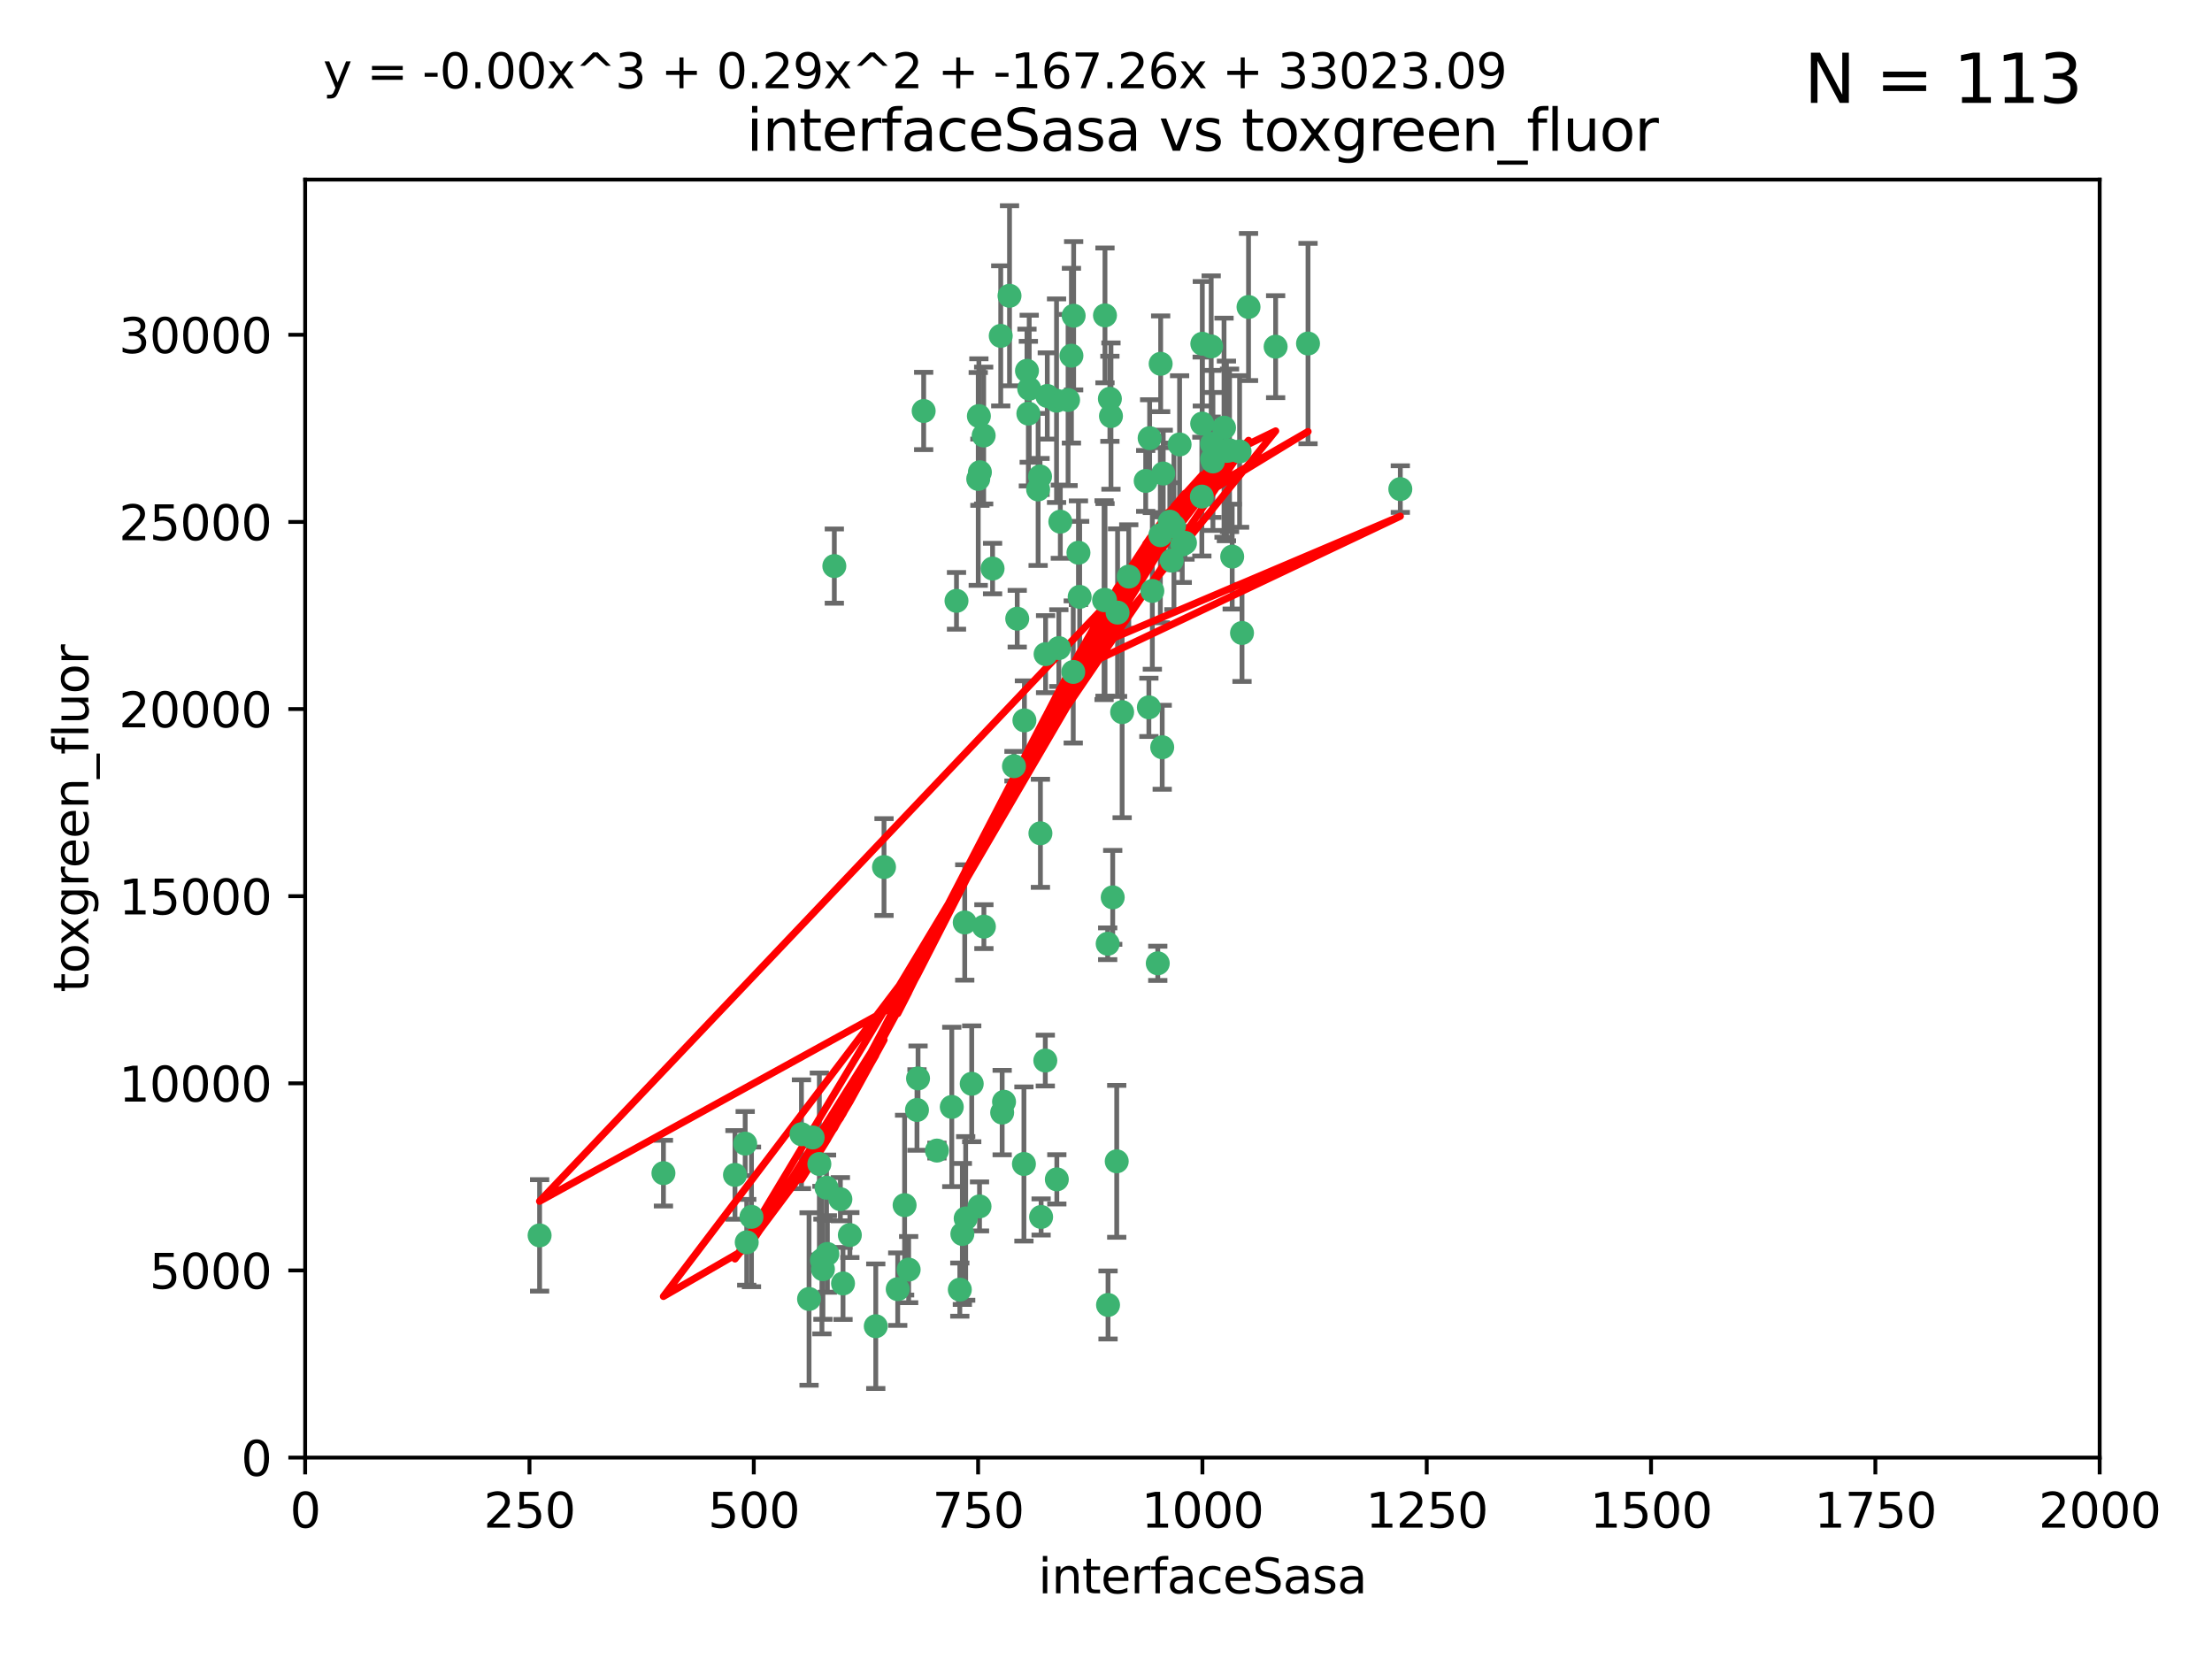 <?xml version="1.0" encoding="utf-8" standalone="no"?>
<!DOCTYPE svg PUBLIC "-//W3C//DTD SVG 1.1//EN"
  "http://www.w3.org/Graphics/SVG/1.1/DTD/svg11.dtd">
<svg xmlns:xlink="http://www.w3.org/1999/xlink" width="460.8pt" height="345.6pt" viewBox="0 0 460.8 345.6" xmlns="http://www.w3.org/2000/svg" version="1.1">
 <defs>
  <style type="text/css">*{stroke-linejoin: round; stroke-linecap: butt}</style>
 </defs>
 <g id="figure_1">
  <g id="patch_1">
   <path d="M 0 345.6 
L 460.8 345.6 
L 460.8 0 
L 0 0 
z
" style="fill: #ffffff"/>
  </g>
  <g id="axes_1">
   <g id="patch_2">
    <path d="M 63.571 303.64 
L 437.4 303.64 
L 437.4 37.411 
L 63.571 37.411 
z
" style="fill: #ffffff"/>
   </g>
   <g id="PathCollection_1">
    <defs>
     <path id="m5155d7a50b" d="M 0 1.118 
C 0.297 1.118 0.581 1 0.791 0.791 
C 1 0.581 1.118 0.297 1.118 0 
C 1.118 -0.297 1 -0.581 0.791 -0.791 
C 0.581 -1 0.297 -1.118 0 -1.118 
C -0.297 -1.118 -0.581 -1 -0.791 -0.791 
C -1 -0.581 -1.118 -0.297 -1.118 0 
C -1.118 0.297 -1 0.581 -0.791 0.791 
C -0.581 1 -0.297 1.118 0 1.118 
z
" style="stroke: #3cb371"/>
    </defs>
    <g clip-path="url(#p6b4b30ddae)">
     <use xlink:href="#m5155d7a50b" x="243.693" y="108.677" style="fill: #3cb371; stroke: #3cb371"/>
     <use xlink:href="#m5155d7a50b" x="272.484" y="71.562" style="fill: #3cb371; stroke: #3cb371"/>
     <use xlink:href="#m5155d7a50b" x="242.323" y="98.642" style="fill: #3cb371; stroke: #3cb371"/>
     <use xlink:href="#m5155d7a50b" x="231.435" y="86.676" style="fill: #3cb371; stroke: #3cb371"/>
     <use xlink:href="#m5155d7a50b" x="239.489" y="91.274" style="fill: #3cb371; stroke: #3cb371"/>
     <use xlink:href="#m5155d7a50b" x="250.437" y="88.246" style="fill: #3cb371; stroke: #3cb371"/>
     <use xlink:href="#m5155d7a50b" x="218.168" y="82.485" style="fill: #3cb371; stroke: #3cb371"/>
     <use xlink:href="#m5155d7a50b" x="265.738" y="72.221" style="fill: #3cb371; stroke: #3cb371"/>
     <use xlink:href="#m5155d7a50b" x="254.987" y="89.097" style="fill: #3cb371; stroke: #3cb371"/>
     <use xlink:href="#m5155d7a50b" x="220.886" y="108.676" style="fill: #3cb371; stroke: #3cb371"/>
     <use xlink:href="#m5155d7a50b" x="214.404" y="80.98" style="fill: #3cb371; stroke: #3cb371"/>
     <use xlink:href="#m5155d7a50b" x="241.787" y="75.786" style="fill: #3cb371; stroke: #3cb371"/>
     <use xlink:href="#m5155d7a50b" x="252.312" y="72.167" style="fill: #3cb371; stroke: #3cb371"/>
     <use xlink:href="#m5155d7a50b" x="258.229" y="94.046" style="fill: #3cb371; stroke: #3cb371"/>
     <use xlink:href="#m5155d7a50b" x="223.66" y="65.773" style="fill: #3cb371; stroke: #3cb371"/>
     <use xlink:href="#m5155d7a50b" x="230.194" y="124.965" style="fill: #3cb371; stroke: #3cb371"/>
     <use xlink:href="#m5155d7a50b" x="246.284" y="113.441" style="fill: #3cb371; stroke: #3cb371"/>
     <use xlink:href="#m5155d7a50b" x="255.489" y="93.933" style="fill: #3cb371; stroke: #3cb371"/>
     <use xlink:href="#m5155d7a50b" x="252.676" y="96.129" style="fill: #3cb371; stroke: #3cb371"/>
     <use xlink:href="#m5155d7a50b" x="256.689" y="115.953" style="fill: #3cb371; stroke: #3cb371"/>
     <use xlink:href="#m5155d7a50b" x="244.553" y="109.646" style="fill: #3cb371; stroke: #3cb371"/>
     <use xlink:href="#m5155d7a50b" x="250.368" y="103.453" style="fill: #3cb371; stroke: #3cb371"/>
     <use xlink:href="#m5155d7a50b" x="230.187" y="65.701" style="fill: #3cb371; stroke: #3cb371"/>
     <use xlink:href="#m5155d7a50b" x="240.054" y="123.098" style="fill: #3cb371; stroke: #3cb371"/>
     <use xlink:href="#m5155d7a50b" x="246.854" y="113.087" style="fill: #3cb371; stroke: #3cb371"/>
     <use xlink:href="#m5155d7a50b" x="231.8" y="186.937" style="fill: #3cb371; stroke: #3cb371"/>
     <use xlink:href="#m5155d7a50b" x="223.198" y="74.096" style="fill: #3cb371; stroke: #3cb371"/>
     <use xlink:href="#m5155d7a50b" x="258.734" y="131.86" style="fill: #3cb371; stroke: #3cb371"/>
     <use xlink:href="#m5155d7a50b" x="256.134" y="93.812" style="fill: #3cb371; stroke: #3cb371"/>
     <use xlink:href="#m5155d7a50b" x="233.762" y="148.348" style="fill: #3cb371; stroke: #3cb371"/>
     <use xlink:href="#m5155d7a50b" x="235.142" y="120.112" style="fill: #3cb371; stroke: #3cb371"/>
     <use xlink:href="#m5155d7a50b" x="220.097" y="83.475" style="fill: #3cb371; stroke: #3cb371"/>
     <use xlink:href="#m5155d7a50b" x="241.725" y="111.491" style="fill: #3cb371; stroke: #3cb371"/>
     <use xlink:href="#m5155d7a50b" x="238.669" y="100.184" style="fill: #3cb371; stroke: #3cb371"/>
     <use xlink:href="#m5155d7a50b" x="252.51" y="95.627" style="fill: #3cb371; stroke: #3cb371"/>
     <use xlink:href="#m5155d7a50b" x="206.772" y="118.44" style="fill: #3cb371; stroke: #3cb371"/>
     <use xlink:href="#m5155d7a50b" x="244.091" y="116.779" style="fill: #3cb371; stroke: #3cb371"/>
     <use xlink:href="#m5155d7a50b" x="241.185" y="200.68" style="fill: #3cb371; stroke: #3cb371"/>
     <use xlink:href="#m5155d7a50b" x="211.908" y="128.887" style="fill: #3cb371; stroke: #3cb371"/>
     <use xlink:href="#m5155d7a50b" x="231.211" y="83.072" style="fill: #3cb371; stroke: #3cb371"/>
     <use xlink:href="#m5155d7a50b" x="214.228" y="86.165" style="fill: #3cb371; stroke: #3cb371"/>
     <use xlink:href="#m5155d7a50b" x="213.404" y="150.071" style="fill: #3cb371; stroke: #3cb371"/>
     <use xlink:href="#m5155d7a50b" x="204.131" y="98.37" style="fill: #3cb371; stroke: #3cb371"/>
     <use xlink:href="#m5155d7a50b" x="245.731" y="92.588" style="fill: #3cb371; stroke: #3cb371"/>
     <use xlink:href="#m5155d7a50b" x="216.658" y="99.258" style="fill: #3cb371; stroke: #3cb371"/>
     <use xlink:href="#m5155d7a50b" x="204.916" y="90.728" style="fill: #3cb371; stroke: #3cb371"/>
     <use xlink:href="#m5155d7a50b" x="192.417" y="85.613" style="fill: #3cb371; stroke: #3cb371"/>
     <use xlink:href="#m5155d7a50b" x="208.77" y="231.767" style="fill: #3cb371; stroke: #3cb371"/>
     <use xlink:href="#m5155d7a50b" x="222.501" y="83.327" style="fill: #3cb371; stroke: #3cb371"/>
     <use xlink:href="#m5155d7a50b" x="291.711" y="101.886" style="fill: #3cb371; stroke: #3cb371"/>
     <use xlink:href="#m5155d7a50b" x="224.916" y="124.337" style="fill: #3cb371; stroke: #3cb371"/>
     <use xlink:href="#m5155d7a50b" x="209.159" y="229.524" style="fill: #3cb371; stroke: #3cb371"/>
     <use xlink:href="#m5155d7a50b" x="260.091" y="63.953" style="fill: #3cb371; stroke: #3cb371"/>
     <use xlink:href="#m5155d7a50b" x="230.751" y="196.602" style="fill: #3cb371; stroke: #3cb371"/>
     <use xlink:href="#m5155d7a50b" x="250.465" y="71.61" style="fill: #3cb371; stroke: #3cb371"/>
     <use xlink:href="#m5155d7a50b" x="199.256" y="125.166" style="fill: #3cb371; stroke: #3cb371"/>
     <use xlink:href="#m5155d7a50b" x="216.882" y="253.516" style="fill: #3cb371; stroke: #3cb371"/>
     <use xlink:href="#m5155d7a50b" x="216.26" y="101.961" style="fill: #3cb371; stroke: #3cb371"/>
     <use xlink:href="#m5155d7a50b" x="220.577" y="135.009" style="fill: #3cb371; stroke: #3cb371"/>
     <use xlink:href="#m5155d7a50b" x="242.11" y="155.667" style="fill: #3cb371; stroke: #3cb371"/>
     <use xlink:href="#m5155d7a50b" x="223.577" y="139.974" style="fill: #3cb371; stroke: #3cb371"/>
     <use xlink:href="#m5155d7a50b" x="208.473" y="69.968" style="fill: #3cb371; stroke: #3cb371"/>
     <use xlink:href="#m5155d7a50b" x="203.92" y="86.674" style="fill: #3cb371; stroke: #3cb371"/>
     <use xlink:href="#m5155d7a50b" x="239.332" y="147.35" style="fill: #3cb371; stroke: #3cb371"/>
     <use xlink:href="#m5155d7a50b" x="210.301" y="61.614" style="fill: #3cb371; stroke: #3cb371"/>
     <use xlink:href="#m5155d7a50b" x="232.635" y="241.925" style="fill: #3cb371; stroke: #3cb371"/>
     <use xlink:href="#m5155d7a50b" x="252.476" y="92.47" style="fill: #3cb371; stroke: #3cb371"/>
     <use xlink:href="#m5155d7a50b" x="224.662" y="115.142" style="fill: #3cb371; stroke: #3cb371"/>
     <use xlink:href="#m5155d7a50b" x="203.785" y="99.771" style="fill: #3cb371; stroke: #3cb371"/>
     <use xlink:href="#m5155d7a50b" x="213.94" y="77.242" style="fill: #3cb371; stroke: #3cb371"/>
     <use xlink:href="#m5155d7a50b" x="220.157" y="245.68" style="fill: #3cb371; stroke: #3cb371"/>
     <use xlink:href="#m5155d7a50b" x="211.23" y="159.611" style="fill: #3cb371; stroke: #3cb371"/>
     <use xlink:href="#m5155d7a50b" x="232.811" y="127.616" style="fill: #3cb371; stroke: #3cb371"/>
     <use xlink:href="#m5155d7a50b" x="204.964" y="193.035" style="fill: #3cb371; stroke: #3cb371"/>
     <use xlink:href="#m5155d7a50b" x="229.998" y="125.024" style="fill: #3cb371; stroke: #3cb371"/>
     <use xlink:href="#m5155d7a50b" x="216.738" y="173.593" style="fill: #3cb371; stroke: #3cb371"/>
     <use xlink:href="#m5155d7a50b" x="200.972" y="192.165" style="fill: #3cb371; stroke: #3cb371"/>
     <use xlink:href="#m5155d7a50b" x="213.303" y="242.479" style="fill: #3cb371; stroke: #3cb371"/>
     <use xlink:href="#m5155d7a50b" x="217.815" y="136.272" style="fill: #3cb371; stroke: #3cb371"/>
     <use xlink:href="#m5155d7a50b" x="199.948" y="268.651" style="fill: #3cb371; stroke: #3cb371"/>
     <use xlink:href="#m5155d7a50b" x="201.17" y="253.822" style="fill: #3cb371; stroke: #3cb371"/>
     <use xlink:href="#m5155d7a50b" x="175.066" y="249.812" style="fill: #3cb371; stroke: #3cb371"/>
     <use xlink:href="#m5155d7a50b" x="155.557" y="258.793" style="fill: #3cb371; stroke: #3cb371"/>
     <use xlink:href="#m5155d7a50b" x="172.357" y="261.223" style="fill: #3cb371; stroke: #3cb371"/>
     <use xlink:href="#m5155d7a50b" x="200.477" y="257.055" style="fill: #3cb371; stroke: #3cb371"/>
     <use xlink:href="#m5155d7a50b" x="175.617" y="267.366" style="fill: #3cb371; stroke: #3cb371"/>
     <use xlink:href="#m5155d7a50b" x="166.957" y="236.278" style="fill: #3cb371; stroke: #3cb371"/>
     <use xlink:href="#m5155d7a50b" x="198.273" y="230.594" style="fill: #3cb371; stroke: #3cb371"/>
     <use xlink:href="#m5155d7a50b" x="191.024" y="231.227" style="fill: #3cb371; stroke: #3cb371"/>
     <use xlink:href="#m5155d7a50b" x="230.824" y="271.847" style="fill: #3cb371; stroke: #3cb371"/>
     <use xlink:href="#m5155d7a50b" x="112.41" y="257.355" style="fill: #3cb371; stroke: #3cb371"/>
     <use xlink:href="#m5155d7a50b" x="188.445" y="251.051" style="fill: #3cb371; stroke: #3cb371"/>
     <use xlink:href="#m5155d7a50b" x="217.757" y="220.932" style="fill: #3cb371; stroke: #3cb371"/>
     <use xlink:href="#m5155d7a50b" x="170.686" y="242.483" style="fill: #3cb371; stroke: #3cb371"/>
     <use xlink:href="#m5155d7a50b" x="172.183" y="247.424" style="fill: #3cb371; stroke: #3cb371"/>
     <use xlink:href="#m5155d7a50b" x="169.294" y="236.957" style="fill: #3cb371; stroke: #3cb371"/>
     <use xlink:href="#m5155d7a50b" x="191.245" y="224.658" style="fill: #3cb371; stroke: #3cb371"/>
     <use xlink:href="#m5155d7a50b" x="173.806" y="117.924" style="fill: #3cb371; stroke: #3cb371"/>
     <use xlink:href="#m5155d7a50b" x="155.238" y="238.234" style="fill: #3cb371; stroke: #3cb371"/>
     <use xlink:href="#m5155d7a50b" x="138.206" y="244.389" style="fill: #3cb371; stroke: #3cb371"/>
     <use xlink:href="#m5155d7a50b" x="195.181" y="239.684" style="fill: #3cb371; stroke: #3cb371"/>
     <use xlink:href="#m5155d7a50b" x="168.54" y="270.601" style="fill: #3cb371; stroke: #3cb371"/>
     <use xlink:href="#m5155d7a50b" x="204.052" y="251.315" style="fill: #3cb371; stroke: #3cb371"/>
     <use xlink:href="#m5155d7a50b" x="187.013" y="268.554" style="fill: #3cb371; stroke: #3cb371"/>
     <use xlink:href="#m5155d7a50b" x="189.29" y="264.483" style="fill: #3cb371; stroke: #3cb371"/>
     <use xlink:href="#m5155d7a50b" x="156.546" y="253.492" style="fill: #3cb371; stroke: #3cb371"/>
     <use xlink:href="#m5155d7a50b" x="182.439" y="276.275" style="fill: #3cb371; stroke: #3cb371"/>
     <use xlink:href="#m5155d7a50b" x="171.225" y="262.502" style="fill: #3cb371; stroke: #3cb371"/>
     <use xlink:href="#m5155d7a50b" x="184.157" y="180.623" style="fill: #3cb371; stroke: #3cb371"/>
     <use xlink:href="#m5155d7a50b" x="177.039" y="257.285" style="fill: #3cb371; stroke: #3cb371"/>
     <use xlink:href="#m5155d7a50b" x="171.432" y="264.401" style="fill: #3cb371; stroke: #3cb371"/>
     <use xlink:href="#m5155d7a50b" x="153.109" y="244.751" style="fill: #3cb371; stroke: #3cb371"/>
     <use xlink:href="#m5155d7a50b" x="202.428" y="225.773" style="fill: #3cb371; stroke: #3cb371"/>
    </g>
   </g>
   <g id="matplotlib.axis_1">
    <g id="xtick_1">
     <g id="line2d_1">
      <defs>
       <path id="me8b6a9a6f3" d="M 0 0 
L 0 3.5 
" style="stroke: #000000; stroke-width: 0.8"/>
      </defs>
      <g>
       <use xlink:href="#me8b6a9a6f3" x="63.571" y="303.64" style="stroke: #000000; stroke-width: 0.8"/>
      </g>
     </g>
     <g id="text_1">
      <!-- 0 -->
      <g transform="translate(60.39 318.238)scale(0.1 -0.1)">
       <defs>
        <path id="DejaVuSans-30" d="M 2034 4250 
Q 1547 4250 1301 3770 
Q 1056 3291 1056 2328 
Q 1056 1369 1301 889 
Q 1547 409 2034 409 
Q 2525 409 2770 889 
Q 3016 1369 3016 2328 
Q 3016 3291 2770 3770 
Q 2525 4250 2034 4250 
z
M 2034 4750 
Q 2819 4750 3233 4129 
Q 3647 3509 3647 2328 
Q 3647 1150 3233 529 
Q 2819 -91 2034 -91 
Q 1250 -91 836 529 
Q 422 1150 422 2328 
Q 422 3509 836 4129 
Q 1250 4750 2034 4750 
z
" transform="scale(0.016)"/>
       </defs>
       <use xlink:href="#DejaVuSans-30"/>
      </g>
     </g>
    </g>
    <g id="xtick_2">
     <g id="line2d_2">
      <g>
       <use xlink:href="#me8b6a9a6f3" x="110.3" y="303.64" style="stroke: #000000; stroke-width: 0.8"/>
      </g>
     </g>
     <g id="text_2">
      <!-- 250 -->
      <g transform="translate(100.756 318.238)scale(0.1 -0.1)">
       <defs>
        <path id="DejaVuSans-32" d="M 1228 531 
L 3431 531 
L 3431 0 
L 469 0 
L 469 531 
Q 828 903 1448 1529 
Q 2069 2156 2228 2338 
Q 2531 2678 2651 2914 
Q 2772 3150 2772 3378 
Q 2772 3750 2511 3984 
Q 2250 4219 1831 4219 
Q 1534 4219 1204 4116 
Q 875 4013 500 3803 
L 500 4441 
Q 881 4594 1212 4672 
Q 1544 4750 1819 4750 
Q 2544 4750 2975 4387 
Q 3406 4025 3406 3419 
Q 3406 3131 3298 2873 
Q 3191 2616 2906 2266 
Q 2828 2175 2409 1742 
Q 1991 1309 1228 531 
z
" transform="scale(0.016)"/>
        <path id="DejaVuSans-35" d="M 691 4666 
L 3169 4666 
L 3169 4134 
L 1269 4134 
L 1269 2991 
Q 1406 3038 1543 3061 
Q 1681 3084 1819 3084 
Q 2600 3084 3056 2656 
Q 3513 2228 3513 1497 
Q 3513 744 3044 326 
Q 2575 -91 1722 -91 
Q 1428 -91 1123 -41 
Q 819 9 494 109 
L 494 744 
Q 775 591 1075 516 
Q 1375 441 1709 441 
Q 2250 441 2565 725 
Q 2881 1009 2881 1497 
Q 2881 1984 2565 2268 
Q 2250 2553 1709 2553 
Q 1456 2553 1204 2497 
Q 953 2441 691 2322 
L 691 4666 
z
" transform="scale(0.016)"/>
       </defs>
       <use xlink:href="#DejaVuSans-32"/>
       <use xlink:href="#DejaVuSans-35" x="63.623"/>
       <use xlink:href="#DejaVuSans-30" x="127.246"/>
      </g>
     </g>
    </g>
    <g id="xtick_3">
     <g id="line2d_3">
      <g>
       <use xlink:href="#me8b6a9a6f3" x="157.028" y="303.64" style="stroke: #000000; stroke-width: 0.8"/>
      </g>
     </g>
     <g id="text_3">
      <!-- 500 -->
      <g transform="translate(147.485 318.238)scale(0.1 -0.1)">
       <use xlink:href="#DejaVuSans-35"/>
       <use xlink:href="#DejaVuSans-30" x="63.623"/>
       <use xlink:href="#DejaVuSans-30" x="127.246"/>
      </g>
     </g>
    </g>
    <g id="xtick_4">
     <g id="line2d_4">
      <g>
       <use xlink:href="#me8b6a9a6f3" x="203.757" y="303.64" style="stroke: #000000; stroke-width: 0.8"/>
      </g>
     </g>
     <g id="text_4">
      <!-- 750 -->
      <g transform="translate(194.213 318.238)scale(0.1 -0.1)">
       <defs>
        <path id="DejaVuSans-37" d="M 525 4666 
L 3525 4666 
L 3525 4397 
L 1831 0 
L 1172 0 
L 2766 4134 
L 525 4134 
L 525 4666 
z
" transform="scale(0.016)"/>
       </defs>
       <use xlink:href="#DejaVuSans-37"/>
       <use xlink:href="#DejaVuSans-35" x="63.623"/>
       <use xlink:href="#DejaVuSans-30" x="127.246"/>
      </g>
     </g>
    </g>
    <g id="xtick_5">
     <g id="line2d_5">
      <g>
       <use xlink:href="#me8b6a9a6f3" x="250.486" y="303.64" style="stroke: #000000; stroke-width: 0.8"/>
      </g>
     </g>
     <g id="text_5">
      <!-- 1000 -->
      <g transform="translate(237.761 318.238)scale(0.1 -0.1)">
       <defs>
        <path id="DejaVuSans-31" d="M 794 531 
L 1825 531 
L 1825 4091 
L 703 3866 
L 703 4441 
L 1819 4666 
L 2450 4666 
L 2450 531 
L 3481 531 
L 3481 0 
L 794 0 
L 794 531 
z
" transform="scale(0.016)"/>
       </defs>
       <use xlink:href="#DejaVuSans-31"/>
       <use xlink:href="#DejaVuSans-30" x="63.623"/>
       <use xlink:href="#DejaVuSans-30" x="127.246"/>
       <use xlink:href="#DejaVuSans-30" x="190.869"/>
      </g>
     </g>
    </g>
    <g id="xtick_6">
     <g id="line2d_6">
      <g>
       <use xlink:href="#me8b6a9a6f3" x="297.214" y="303.64" style="stroke: #000000; stroke-width: 0.8"/>
      </g>
     </g>
     <g id="text_6">
      <!-- 1250 -->
      <g transform="translate(284.489 318.238)scale(0.1 -0.1)">
       <use xlink:href="#DejaVuSans-31"/>
       <use xlink:href="#DejaVuSans-32" x="63.623"/>
       <use xlink:href="#DejaVuSans-35" x="127.246"/>
       <use xlink:href="#DejaVuSans-30" x="190.869"/>
      </g>
     </g>
    </g>
    <g id="xtick_7">
     <g id="line2d_7">
      <g>
       <use xlink:href="#me8b6a9a6f3" x="343.943" y="303.64" style="stroke: #000000; stroke-width: 0.8"/>
      </g>
     </g>
     <g id="text_7">
      <!-- 1500 -->
      <g transform="translate(331.218 318.238)scale(0.1 -0.1)">
       <use xlink:href="#DejaVuSans-31"/>
       <use xlink:href="#DejaVuSans-35" x="63.623"/>
       <use xlink:href="#DejaVuSans-30" x="127.246"/>
       <use xlink:href="#DejaVuSans-30" x="190.869"/>
      </g>
     </g>
    </g>
    <g id="xtick_8">
     <g id="line2d_8">
      <g>
       <use xlink:href="#me8b6a9a6f3" x="390.671" y="303.64" style="stroke: #000000; stroke-width: 0.8"/>
      </g>
     </g>
     <g id="text_8">
      <!-- 1750 -->
      <g transform="translate(377.946 318.238)scale(0.1 -0.1)">
       <use xlink:href="#DejaVuSans-31"/>
       <use xlink:href="#DejaVuSans-37" x="63.623"/>
       <use xlink:href="#DejaVuSans-35" x="127.246"/>
       <use xlink:href="#DejaVuSans-30" x="190.869"/>
      </g>
     </g>
    </g>
    <g id="xtick_9">
     <g id="line2d_9">
      <g>
       <use xlink:href="#me8b6a9a6f3" x="437.4" y="303.64" style="stroke: #000000; stroke-width: 0.8"/>
      </g>
     </g>
     <g id="text_9">
      <!-- 2000 -->
      <g transform="translate(424.675 318.238)scale(0.1 -0.1)">
       <use xlink:href="#DejaVuSans-32"/>
       <use xlink:href="#DejaVuSans-30" x="63.623"/>
       <use xlink:href="#DejaVuSans-30" x="127.246"/>
       <use xlink:href="#DejaVuSans-30" x="190.869"/>
      </g>
     </g>
    </g>
    <g id="text_10">
     <!-- interfaceSasa -->
     <g transform="translate(216.279 331.917)scale(0.1 -0.1)">
      <defs>
       <path id="DejaVuSans-69" d="M 603 3500 
L 1178 3500 
L 1178 0 
L 603 0 
L 603 3500 
z
M 603 4863 
L 1178 4863 
L 1178 4134 
L 603 4134 
L 603 4863 
z
" transform="scale(0.016)"/>
       <path id="DejaVuSans-6e" d="M 3513 2113 
L 3513 0 
L 2938 0 
L 2938 2094 
Q 2938 2591 2744 2837 
Q 2550 3084 2163 3084 
Q 1697 3084 1428 2787 
Q 1159 2491 1159 1978 
L 1159 0 
L 581 0 
L 581 3500 
L 1159 3500 
L 1159 2956 
Q 1366 3272 1645 3428 
Q 1925 3584 2291 3584 
Q 2894 3584 3203 3211 
Q 3513 2838 3513 2113 
z
" transform="scale(0.016)"/>
       <path id="DejaVuSans-74" d="M 1172 4494 
L 1172 3500 
L 2356 3500 
L 2356 3053 
L 1172 3053 
L 1172 1153 
Q 1172 725 1289 603 
Q 1406 481 1766 481 
L 2356 481 
L 2356 0 
L 1766 0 
Q 1100 0 847 248 
Q 594 497 594 1153 
L 594 3053 
L 172 3053 
L 172 3500 
L 594 3500 
L 594 4494 
L 1172 4494 
z
" transform="scale(0.016)"/>
       <path id="DejaVuSans-65" d="M 3597 1894 
L 3597 1613 
L 953 1613 
Q 991 1019 1311 708 
Q 1631 397 2203 397 
Q 2534 397 2845 478 
Q 3156 559 3463 722 
L 3463 178 
Q 3153 47 2828 -22 
Q 2503 -91 2169 -91 
Q 1331 -91 842 396 
Q 353 884 353 1716 
Q 353 2575 817 3079 
Q 1281 3584 2069 3584 
Q 2775 3584 3186 3129 
Q 3597 2675 3597 1894 
z
M 3022 2063 
Q 3016 2534 2758 2815 
Q 2500 3097 2075 3097 
Q 1594 3097 1305 2825 
Q 1016 2553 972 2059 
L 3022 2063 
z
" transform="scale(0.016)"/>
       <path id="DejaVuSans-72" d="M 2631 2963 
Q 2534 3019 2420 3045 
Q 2306 3072 2169 3072 
Q 1681 3072 1420 2755 
Q 1159 2438 1159 1844 
L 1159 0 
L 581 0 
L 581 3500 
L 1159 3500 
L 1159 2956 
Q 1341 3275 1631 3429 
Q 1922 3584 2338 3584 
Q 2397 3584 2469 3576 
Q 2541 3569 2628 3553 
L 2631 2963 
z
" transform="scale(0.016)"/>
       <path id="DejaVuSans-66" d="M 2375 4863 
L 2375 4384 
L 1825 4384 
Q 1516 4384 1395 4259 
Q 1275 4134 1275 3809 
L 1275 3500 
L 2222 3500 
L 2222 3053 
L 1275 3053 
L 1275 0 
L 697 0 
L 697 3053 
L 147 3053 
L 147 3500 
L 697 3500 
L 697 3744 
Q 697 4328 969 4595 
Q 1241 4863 1831 4863 
L 2375 4863 
z
" transform="scale(0.016)"/>
       <path id="DejaVuSans-61" d="M 2194 1759 
Q 1497 1759 1228 1600 
Q 959 1441 959 1056 
Q 959 750 1161 570 
Q 1363 391 1709 391 
Q 2188 391 2477 730 
Q 2766 1069 2766 1631 
L 2766 1759 
L 2194 1759 
z
M 3341 1997 
L 3341 0 
L 2766 0 
L 2766 531 
Q 2569 213 2275 61 
Q 1981 -91 1556 -91 
Q 1019 -91 701 211 
Q 384 513 384 1019 
Q 384 1609 779 1909 
Q 1175 2209 1959 2209 
L 2766 2209 
L 2766 2266 
Q 2766 2663 2505 2880 
Q 2244 3097 1772 3097 
Q 1472 3097 1187 3025 
Q 903 2953 641 2809 
L 641 3341 
Q 956 3463 1253 3523 
Q 1550 3584 1831 3584 
Q 2591 3584 2966 3190 
Q 3341 2797 3341 1997 
z
" transform="scale(0.016)"/>
       <path id="DejaVuSans-63" d="M 3122 3366 
L 3122 2828 
Q 2878 2963 2633 3030 
Q 2388 3097 2138 3097 
Q 1578 3097 1268 2742 
Q 959 2388 959 1747 
Q 959 1106 1268 751 
Q 1578 397 2138 397 
Q 2388 397 2633 464 
Q 2878 531 3122 666 
L 3122 134 
Q 2881 22 2623 -34 
Q 2366 -91 2075 -91 
Q 1284 -91 818 406 
Q 353 903 353 1747 
Q 353 2603 823 3093 
Q 1294 3584 2113 3584 
Q 2378 3584 2631 3529 
Q 2884 3475 3122 3366 
z
" transform="scale(0.016)"/>
       <path id="DejaVuSans-53" d="M 3425 4513 
L 3425 3897 
Q 3066 4069 2747 4153 
Q 2428 4238 2131 4238 
Q 1616 4238 1336 4038 
Q 1056 3838 1056 3469 
Q 1056 3159 1242 3001 
Q 1428 2844 1947 2747 
L 2328 2669 
Q 3034 2534 3370 2195 
Q 3706 1856 3706 1288 
Q 3706 609 3251 259 
Q 2797 -91 1919 -91 
Q 1588 -91 1214 -16 
Q 841 59 441 206 
L 441 856 
Q 825 641 1194 531 
Q 1563 422 1919 422 
Q 2459 422 2753 634 
Q 3047 847 3047 1241 
Q 3047 1584 2836 1778 
Q 2625 1972 2144 2069 
L 1759 2144 
Q 1053 2284 737 2584 
Q 422 2884 422 3419 
Q 422 4038 858 4394 
Q 1294 4750 2059 4750 
Q 2388 4750 2728 4690 
Q 3069 4631 3425 4513 
z
" transform="scale(0.016)"/>
       <path id="DejaVuSans-73" d="M 2834 3397 
L 2834 2853 
Q 2591 2978 2328 3040 
Q 2066 3103 1784 3103 
Q 1356 3103 1142 2972 
Q 928 2841 928 2578 
Q 928 2378 1081 2264 
Q 1234 2150 1697 2047 
L 1894 2003 
Q 2506 1872 2764 1633 
Q 3022 1394 3022 966 
Q 3022 478 2636 193 
Q 2250 -91 1575 -91 
Q 1294 -91 989 -36 
Q 684 19 347 128 
L 347 722 
Q 666 556 975 473 
Q 1284 391 1588 391 
Q 1994 391 2212 530 
Q 2431 669 2431 922 
Q 2431 1156 2273 1281 
Q 2116 1406 1581 1522 
L 1381 1569 
Q 847 1681 609 1914 
Q 372 2147 372 2553 
Q 372 3047 722 3315 
Q 1072 3584 1716 3584 
Q 2034 3584 2315 3537 
Q 2597 3491 2834 3397 
z
" transform="scale(0.016)"/>
      </defs>
      <use xlink:href="#DejaVuSans-69"/>
      <use xlink:href="#DejaVuSans-6e" x="27.783"/>
      <use xlink:href="#DejaVuSans-74" x="91.162"/>
      <use xlink:href="#DejaVuSans-65" x="130.371"/>
      <use xlink:href="#DejaVuSans-72" x="191.895"/>
      <use xlink:href="#DejaVuSans-66" x="233.008"/>
      <use xlink:href="#DejaVuSans-61" x="268.213"/>
      <use xlink:href="#DejaVuSans-63" x="329.492"/>
      <use xlink:href="#DejaVuSans-65" x="384.473"/>
      <use xlink:href="#DejaVuSans-53" x="445.996"/>
      <use xlink:href="#DejaVuSans-61" x="509.473"/>
      <use xlink:href="#DejaVuSans-73" x="570.752"/>
      <use xlink:href="#DejaVuSans-61" x="622.852"/>
     </g>
    </g>
   </g>
   <g id="matplotlib.axis_2">
    <g id="ytick_1">
     <g id="line2d_10">
      <defs>
       <path id="mea00ba34c6" d="M 0 0 
L -3.5 0 
" style="stroke: #000000; stroke-width: 0.8"/>
      </defs>
      <g>
       <use xlink:href="#mea00ba34c6" x="63.571" y="303.64" style="stroke: #000000; stroke-width: 0.8"/>
      </g>
     </g>
     <g id="text_11">
      <!-- 0 -->
      <g transform="translate(50.209 307.439)scale(0.1 -0.1)">
       <use xlink:href="#DejaVuSans-30"/>
      </g>
     </g>
    </g>
    <g id="ytick_2">
     <g id="line2d_11">
      <g>
       <use xlink:href="#mea00ba34c6" x="63.571" y="264.657" style="stroke: #000000; stroke-width: 0.8"/>
      </g>
     </g>
     <g id="text_12">
      <!-- 5000 -->
      <g transform="translate(31.121 268.457)scale(0.1 -0.1)">
       <use xlink:href="#DejaVuSans-35"/>
       <use xlink:href="#DejaVuSans-30" x="63.623"/>
       <use xlink:href="#DejaVuSans-30" x="127.246"/>
       <use xlink:href="#DejaVuSans-30" x="190.869"/>
      </g>
     </g>
    </g>
    <g id="ytick_3">
     <g id="line2d_12">
      <g>
       <use xlink:href="#mea00ba34c6" x="63.571" y="225.675" style="stroke: #000000; stroke-width: 0.8"/>
      </g>
     </g>
     <g id="text_13">
      <!-- 10000 -->
      <g transform="translate(24.759 229.474)scale(0.1 -0.1)">
       <use xlink:href="#DejaVuSans-31"/>
       <use xlink:href="#DejaVuSans-30" x="63.623"/>
       <use xlink:href="#DejaVuSans-30" x="127.246"/>
       <use xlink:href="#DejaVuSans-30" x="190.869"/>
       <use xlink:href="#DejaVuSans-30" x="254.492"/>
      </g>
     </g>
    </g>
    <g id="ytick_4">
     <g id="line2d_13">
      <g>
       <use xlink:href="#mea00ba34c6" x="63.571" y="186.692" style="stroke: #000000; stroke-width: 0.8"/>
      </g>
     </g>
     <g id="text_14">
      <!-- 15000 -->
      <g transform="translate(24.759 190.492)scale(0.1 -0.1)">
       <use xlink:href="#DejaVuSans-31"/>
       <use xlink:href="#DejaVuSans-35" x="63.623"/>
       <use xlink:href="#DejaVuSans-30" x="127.246"/>
       <use xlink:href="#DejaVuSans-30" x="190.869"/>
       <use xlink:href="#DejaVuSans-30" x="254.492"/>
      </g>
     </g>
    </g>
    <g id="ytick_5">
     <g id="line2d_14">
      <g>
       <use xlink:href="#mea00ba34c6" x="63.571" y="147.71" style="stroke: #000000; stroke-width: 0.8"/>
      </g>
     </g>
     <g id="text_15">
      <!-- 20000 -->
      <g transform="translate(24.759 151.509)scale(0.1 -0.1)">
       <use xlink:href="#DejaVuSans-32"/>
       <use xlink:href="#DejaVuSans-30" x="63.623"/>
       <use xlink:href="#DejaVuSans-30" x="127.246"/>
       <use xlink:href="#DejaVuSans-30" x="190.869"/>
       <use xlink:href="#DejaVuSans-30" x="254.492"/>
      </g>
     </g>
    </g>
    <g id="ytick_6">
     <g id="line2d_15">
      <g>
       <use xlink:href="#mea00ba34c6" x="63.571" y="108.727" style="stroke: #000000; stroke-width: 0.8"/>
      </g>
     </g>
     <g id="text_16">
      <!-- 25000 -->
      <g transform="translate(24.759 112.527)scale(0.1 -0.1)">
       <use xlink:href="#DejaVuSans-32"/>
       <use xlink:href="#DejaVuSans-35" x="63.623"/>
       <use xlink:href="#DejaVuSans-30" x="127.246"/>
       <use xlink:href="#DejaVuSans-30" x="190.869"/>
       <use xlink:href="#DejaVuSans-30" x="254.492"/>
      </g>
     </g>
    </g>
    <g id="ytick_7">
     <g id="line2d_16">
      <g>
       <use xlink:href="#mea00ba34c6" x="63.571" y="69.745" style="stroke: #000000; stroke-width: 0.8"/>
      </g>
     </g>
     <g id="text_17">
      <!-- 30000 -->
      <g transform="translate(24.759 73.544)scale(0.1 -0.1)">
       <defs>
        <path id="DejaVuSans-33" d="M 2597 2516 
Q 3050 2419 3304 2112 
Q 3559 1806 3559 1356 
Q 3559 666 3084 287 
Q 2609 -91 1734 -91 
Q 1441 -91 1130 -33 
Q 819 25 488 141 
L 488 750 
Q 750 597 1062 519 
Q 1375 441 1716 441 
Q 2309 441 2620 675 
Q 2931 909 2931 1356 
Q 2931 1769 2642 2001 
Q 2353 2234 1838 2234 
L 1294 2234 
L 1294 2753 
L 1863 2753 
Q 2328 2753 2575 2939 
Q 2822 3125 2822 3475 
Q 2822 3834 2567 4026 
Q 2313 4219 1838 4219 
Q 1578 4219 1281 4162 
Q 984 4106 628 3988 
L 628 4550 
Q 988 4650 1302 4700 
Q 1616 4750 1894 4750 
Q 2613 4750 3031 4423 
Q 3450 4097 3450 3541 
Q 3450 3153 3228 2886 
Q 3006 2619 2597 2516 
z
" transform="scale(0.016)"/>
       </defs>
       <use xlink:href="#DejaVuSans-33"/>
       <use xlink:href="#DejaVuSans-30" x="63.623"/>
       <use xlink:href="#DejaVuSans-30" x="127.246"/>
       <use xlink:href="#DejaVuSans-30" x="190.869"/>
       <use xlink:href="#DejaVuSans-30" x="254.492"/>
      </g>
     </g>
    </g>
    <g id="text_18">
     <!-- toxgreen_fluor -->
     <g transform="translate(18.401 206.72)rotate(-90)scale(0.1 -0.1)">
      <defs>
       <path id="DejaVuSans-6f" d="M 1959 3097 
Q 1497 3097 1228 2736 
Q 959 2375 959 1747 
Q 959 1119 1226 758 
Q 1494 397 1959 397 
Q 2419 397 2687 759 
Q 2956 1122 2956 1747 
Q 2956 2369 2687 2733 
Q 2419 3097 1959 3097 
z
M 1959 3584 
Q 2709 3584 3137 3096 
Q 3566 2609 3566 1747 
Q 3566 888 3137 398 
Q 2709 -91 1959 -91 
Q 1206 -91 779 398 
Q 353 888 353 1747 
Q 353 2609 779 3096 
Q 1206 3584 1959 3584 
z
" transform="scale(0.016)"/>
       <path id="DejaVuSans-78" d="M 3513 3500 
L 2247 1797 
L 3578 0 
L 2900 0 
L 1881 1375 
L 863 0 
L 184 0 
L 1544 1831 
L 300 3500 
L 978 3500 
L 1906 2253 
L 2834 3500 
L 3513 3500 
z
" transform="scale(0.016)"/>
       <path id="DejaVuSans-67" d="M 2906 1791 
Q 2906 2416 2648 2759 
Q 2391 3103 1925 3103 
Q 1463 3103 1205 2759 
Q 947 2416 947 1791 
Q 947 1169 1205 825 
Q 1463 481 1925 481 
Q 2391 481 2648 825 
Q 2906 1169 2906 1791 
z
M 3481 434 
Q 3481 -459 3084 -895 
Q 2688 -1331 1869 -1331 
Q 1566 -1331 1297 -1286 
Q 1028 -1241 775 -1147 
L 775 -588 
Q 1028 -725 1275 -790 
Q 1522 -856 1778 -856 
Q 2344 -856 2625 -561 
Q 2906 -266 2906 331 
L 2906 616 
Q 2728 306 2450 153 
Q 2172 0 1784 0 
Q 1141 0 747 490 
Q 353 981 353 1791 
Q 353 2603 747 3093 
Q 1141 3584 1784 3584 
Q 2172 3584 2450 3431 
Q 2728 3278 2906 2969 
L 2906 3500 
L 3481 3500 
L 3481 434 
z
" transform="scale(0.016)"/>
       <path id="DejaVuSans-5f" d="M 3263 -1063 
L 3263 -1509 
L -63 -1509 
L -63 -1063 
L 3263 -1063 
z
" transform="scale(0.016)"/>
       <path id="DejaVuSans-6c" d="M 603 4863 
L 1178 4863 
L 1178 0 
L 603 0 
L 603 4863 
z
" transform="scale(0.016)"/>
       <path id="DejaVuSans-75" d="M 544 1381 
L 544 3500 
L 1119 3500 
L 1119 1403 
Q 1119 906 1312 657 
Q 1506 409 1894 409 
Q 2359 409 2629 706 
Q 2900 1003 2900 1516 
L 2900 3500 
L 3475 3500 
L 3475 0 
L 2900 0 
L 2900 538 
Q 2691 219 2414 64 
Q 2138 -91 1772 -91 
Q 1169 -91 856 284 
Q 544 659 544 1381 
z
M 1991 3584 
L 1991 3584 
z
" transform="scale(0.016)"/>
      </defs>
      <use xlink:href="#DejaVuSans-74"/>
      <use xlink:href="#DejaVuSans-6f" x="39.209"/>
      <use xlink:href="#DejaVuSans-78" x="97.266"/>
      <use xlink:href="#DejaVuSans-67" x="156.445"/>
      <use xlink:href="#DejaVuSans-72" x="219.922"/>
      <use xlink:href="#DejaVuSans-65" x="258.785"/>
      <use xlink:href="#DejaVuSans-65" x="320.309"/>
      <use xlink:href="#DejaVuSans-6e" x="381.832"/>
      <use xlink:href="#DejaVuSans-5f" x="445.211"/>
      <use xlink:href="#DejaVuSans-66" x="495.211"/>
      <use xlink:href="#DejaVuSans-6c" x="530.416"/>
      <use xlink:href="#DejaVuSans-75" x="558.199"/>
      <use xlink:href="#DejaVuSans-6f" x="621.578"/>
      <use xlink:href="#DejaVuSans-72" x="682.76"/>
     </g>
    </g>
   </g>
   <g id="LineCollection_1">
    <path d="M 243.693 116.797 
L 243.693 100.557 
" clip-path="url(#p6b4b30ddae)" style="fill: none; stroke: #696969"/>
    <path d="M 272.484 92.434 
L 272.484 50.691 
" clip-path="url(#p6b4b30ddae)" style="fill: none; stroke: #696969"/>
    <path d="M 242.323 107.67 
L 242.323 89.613 
" clip-path="url(#p6b4b30ddae)" style="fill: none; stroke: #696969"/>
    <path d="M 231.435 101.908 
L 231.435 71.444 
" clip-path="url(#p6b4b30ddae)" style="fill: none; stroke: #696969"/>
    <path d="M 239.489 99.274 
L 239.489 83.274 
" clip-path="url(#p6b4b30ddae)" style="fill: none; stroke: #696969"/>
    <path d="M 250.437 102.106 
L 250.437 74.386 
" clip-path="url(#p6b4b30ddae)" style="fill: none; stroke: #696969"/>
    <path d="M 218.168 91.472 
L 218.168 73.498 
" clip-path="url(#p6b4b30ddae)" style="fill: none; stroke: #696969"/>
    <path d="M 265.738 82.843 
L 265.738 61.598 
" clip-path="url(#p6b4b30ddae)" style="fill: none; stroke: #696969"/>
    <path d="M 254.987 111.917 
L 254.987 66.277 
" clip-path="url(#p6b4b30ddae)" style="fill: none; stroke: #696969"/>
    <path d="M 220.886 116.296 
L 220.886 101.057 
" clip-path="url(#p6b4b30ddae)" style="fill: none; stroke: #696969"/>
    <path d="M 214.404 96.292 
L 214.404 65.668 
" clip-path="url(#p6b4b30ddae)" style="fill: none; stroke: #696969"/>
    <path d="M 241.787 85.756 
L 241.787 65.815 
" clip-path="url(#p6b4b30ddae)" style="fill: none; stroke: #696969"/>
    <path d="M 252.312 86.871 
L 252.312 57.463 
" clip-path="url(#p6b4b30ddae)" style="fill: none; stroke: #696969"/>
    <path d="M 258.229 109.836 
L 258.229 78.257 
" clip-path="url(#p6b4b30ddae)" style="fill: none; stroke: #696969"/>
    <path d="M 223.66 81.223 
L 223.66 50.323 
" clip-path="url(#p6b4b30ddae)" style="fill: none; stroke: #696969"/>
    <path d="M 230.194 145.018 
L 230.194 104.912 
" clip-path="url(#p6b4b30ddae)" style="fill: none; stroke: #696969"/>
    <path d="M 246.284 121.337 
L 246.284 105.546 
" clip-path="url(#p6b4b30ddae)" style="fill: none; stroke: #696969"/>
    <path d="M 255.489 112.649 
L 255.489 75.218 
" clip-path="url(#p6b4b30ddae)" style="fill: none; stroke: #696969"/>
    <path d="M 252.676 110.497 
L 252.676 81.761 
" clip-path="url(#p6b4b30ddae)" style="fill: none; stroke: #696969"/>
    <path d="M 256.689 126.872 
L 256.689 105.035 
" clip-path="url(#p6b4b30ddae)" style="fill: none; stroke: #696969"/>
    <path d="M 244.553 126.988 
L 244.553 92.305 
" clip-path="url(#p6b4b30ddae)" style="fill: none; stroke: #696969"/>
    <path d="M 250.368 115.826 
L 250.368 91.08 
" clip-path="url(#p6b4b30ddae)" style="fill: none; stroke: #696969"/>
    <path d="M 230.187 79.742 
L 230.187 51.66 
" clip-path="url(#p6b4b30ddae)" style="fill: none; stroke: #696969"/>
    <path d="M 240.054 139.415 
L 240.054 106.782 
" clip-path="url(#p6b4b30ddae)" style="fill: none; stroke: #696969"/>
    <path d="M 246.854 116.499 
L 246.854 109.675 
" clip-path="url(#p6b4b30ddae)" style="fill: none; stroke: #696969"/>
    <path d="M 231.8 196.719 
L 231.8 177.155 
" clip-path="url(#p6b4b30ddae)" style="fill: none; stroke: #696969"/>
    <path d="M 223.198 92.297 
L 223.198 55.894 
" clip-path="url(#p6b4b30ddae)" style="fill: none; stroke: #696969"/>
    <path d="M 258.734 141.961 
L 258.734 121.758 
" clip-path="url(#p6b4b30ddae)" style="fill: none; stroke: #696969"/>
    <path d="M 256.134 110.745 
L 256.134 76.878 
" clip-path="url(#p6b4b30ddae)" style="fill: none; stroke: #696969"/>
    <path d="M 233.762 170.344 
L 233.762 126.351 
" clip-path="url(#p6b4b30ddae)" style="fill: none; stroke: #696969"/>
    <path d="M 235.142 130.905 
L 235.142 109.318 
" clip-path="url(#p6b4b30ddae)" style="fill: none; stroke: #696969"/>
    <path d="M 220.097 104.677 
L 220.097 62.273 
" clip-path="url(#p6b4b30ddae)" style="fill: none; stroke: #696969"/>
    <path d="M 241.725 129.731 
L 241.725 93.252 
" clip-path="url(#p6b4b30ddae)" style="fill: none; stroke: #696969"/>
    <path d="M 238.669 106.525 
L 238.669 93.844 
" clip-path="url(#p6b4b30ddae)" style="fill: none; stroke: #696969"/>
    <path d="M 252.51 99.275 
L 252.51 91.979 
" clip-path="url(#p6b4b30ddae)" style="fill: none; stroke: #696969"/>
    <path d="M 206.772 123.705 
L 206.772 113.176 
" clip-path="url(#p6b4b30ddae)" style="fill: none; stroke: #696969"/>
    <path d="M 244.091 118.632 
L 244.091 114.926 
" clip-path="url(#p6b4b30ddae)" style="fill: none; stroke: #696969"/>
    <path d="M 241.185 204.245 
L 241.185 197.114 
" clip-path="url(#p6b4b30ddae)" style="fill: none; stroke: #696969"/>
    <path d="M 211.908 134.795 
L 211.908 122.98 
" clip-path="url(#p6b4b30ddae)" style="fill: none; stroke: #696969"/>
    <path d="M 231.211 91.937 
L 231.211 74.207 
" clip-path="url(#p6b4b30ddae)" style="fill: none; stroke: #696969"/>
    <path d="M 214.228 101.228 
L 214.228 71.102 
" clip-path="url(#p6b4b30ddae)" style="fill: none; stroke: #696969"/>
    <path d="M 213.404 158.308 
L 213.404 141.834 
" clip-path="url(#p6b4b30ddae)" style="fill: none; stroke: #696969"/>
    <path d="M 204.131 105.271 
L 204.131 91.469 
" clip-path="url(#p6b4b30ddae)" style="fill: none; stroke: #696969"/>
    <path d="M 245.731 106.902 
L 245.731 78.274 
" clip-path="url(#p6b4b30ddae)" style="fill: none; stroke: #696969"/>
    <path d="M 216.658 103.014 
L 216.658 95.503 
" clip-path="url(#p6b4b30ddae)" style="fill: none; stroke: #696969"/>
    <path d="M 204.916 104.986 
L 204.916 76.471 
" clip-path="url(#p6b4b30ddae)" style="fill: none; stroke: #696969"/>
    <path d="M 192.417 93.665 
L 192.417 77.561 
" clip-path="url(#p6b4b30ddae)" style="fill: none; stroke: #696969"/>
    <path d="M 208.77 240.566 
L 208.77 222.968 
" clip-path="url(#p6b4b30ddae)" style="fill: none; stroke: #696969"/>
    <path d="M 222.501 101.154 
L 222.501 65.5 
" clip-path="url(#p6b4b30ddae)" style="fill: none; stroke: #696969"/>
    <path d="M 291.711 106.741 
L 291.711 97.032 
" clip-path="url(#p6b4b30ddae)" style="fill: none; stroke: #696969"/>
    <path d="M 224.916 140.07 
L 224.916 108.604 
" clip-path="url(#p6b4b30ddae)" style="fill: none; stroke: #696969"/>
    <path d="M 209.159 230.344 
L 209.159 228.705 
" clip-path="url(#p6b4b30ddae)" style="fill: none; stroke: #696969"/>
    <path d="M 260.091 79.275 
L 260.091 48.63 
" clip-path="url(#p6b4b30ddae)" style="fill: none; stroke: #696969"/>
    <path d="M 230.751 199.906 
L 230.751 193.298 
" clip-path="url(#p6b4b30ddae)" style="fill: none; stroke: #696969"/>
    <path d="M 250.465 84.576 
L 250.465 58.645 
" clip-path="url(#p6b4b30ddae)" style="fill: none; stroke: #696969"/>
    <path d="M 199.256 131.074 
L 199.256 119.258 
" clip-path="url(#p6b4b30ddae)" style="fill: none; stroke: #696969"/>
    <path d="M 216.882 257.281 
L 216.882 249.751 
" clip-path="url(#p6b4b30ddae)" style="fill: none; stroke: #696969"/>
    <path d="M 216.26 117.799 
L 216.26 86.124 
" clip-path="url(#p6b4b30ddae)" style="fill: none; stroke: #696969"/>
    <path d="M 220.577 142.998 
L 220.577 127.019 
" clip-path="url(#p6b4b30ddae)" style="fill: none; stroke: #696969"/>
    <path d="M 242.11 164.412 
L 242.11 146.922 
" clip-path="url(#p6b4b30ddae)" style="fill: none; stroke: #696969"/>
    <path d="M 223.577 154.78 
L 223.577 125.169 
" clip-path="url(#p6b4b30ddae)" style="fill: none; stroke: #696969"/>
    <path d="M 208.473 84.559 
L 208.473 55.377 
" clip-path="url(#p6b4b30ddae)" style="fill: none; stroke: #696969"/>
    <path d="M 203.92 98.61 
L 203.92 74.738 
" clip-path="url(#p6b4b30ddae)" style="fill: none; stroke: #696969"/>
    <path d="M 239.332 153.421 
L 239.332 141.28 
" clip-path="url(#p6b4b30ddae)" style="fill: none; stroke: #696969"/>
    <path d="M 210.301 80.373 
L 210.301 42.855 
" clip-path="url(#p6b4b30ddae)" style="fill: none; stroke: #696969"/>
    <path d="M 232.635 257.746 
L 232.635 226.104 
" clip-path="url(#p6b4b30ddae)" style="fill: none; stroke: #696969"/>
    <path d="M 252.476 107.782 
L 252.476 77.157 
" clip-path="url(#p6b4b30ddae)" style="fill: none; stroke: #696969"/>
    <path d="M 224.662 125.941 
L 224.662 104.342 
" clip-path="url(#p6b4b30ddae)" style="fill: none; stroke: #696969"/>
    <path d="M 203.785 121.938 
L 203.785 77.604 
" clip-path="url(#p6b4b30ddae)" style="fill: none; stroke: #696969"/>
    <path d="M 213.94 85.92 
L 213.94 68.563 
" clip-path="url(#p6b4b30ddae)" style="fill: none; stroke: #696969"/>
    <path d="M 220.157 250.81 
L 220.157 240.549 
" clip-path="url(#p6b4b30ddae)" style="fill: none; stroke: #696969"/>
    <path d="M 211.23 162.693 
L 211.23 156.529 
" clip-path="url(#p6b4b30ddae)" style="fill: none; stroke: #696969"/>
    <path d="M 232.811 145.069 
L 232.811 110.164 
" clip-path="url(#p6b4b30ddae)" style="fill: none; stroke: #696969"/>
    <path d="M 204.964 197.603 
L 204.964 188.468 
" clip-path="url(#p6b4b30ddae)" style="fill: none; stroke: #696969"/>
    <path d="M 229.998 145.735 
L 229.998 104.312 
" clip-path="url(#p6b4b30ddae)" style="fill: none; stroke: #696969"/>
    <path d="M 216.738 184.85 
L 216.738 162.337 
" clip-path="url(#p6b4b30ddae)" style="fill: none; stroke: #696969"/>
    <path d="M 200.972 204.181 
L 200.972 180.149 
" clip-path="url(#p6b4b30ddae)" style="fill: none; stroke: #696969"/>
    <path d="M 213.303 258.53 
L 213.303 226.428 
" clip-path="url(#p6b4b30ddae)" style="fill: none; stroke: #696969"/>
    <path d="M 217.815 144.297 
L 217.815 128.247 
" clip-path="url(#p6b4b30ddae)" style="fill: none; stroke: #696969"/>
    <path d="M 199.948 274.191 
L 199.948 263.112 
" clip-path="url(#p6b4b30ddae)" style="fill: none; stroke: #696969"/>
    <path d="M 201.17 270.865 
L 201.17 236.778 
" clip-path="url(#p6b4b30ddae)" style="fill: none; stroke: #696969"/>
    <path d="M 175.066 254.315 
L 175.066 245.31 
" clip-path="url(#p6b4b30ddae)" style="fill: none; stroke: #696969"/>
    <path d="M 155.557 267.728 
L 155.557 249.858 
" clip-path="url(#p6b4b30ddae)" style="fill: none; stroke: #696969"/>
    <path d="M 172.357 269.193 
L 172.357 253.252 
" clip-path="url(#p6b4b30ddae)" style="fill: none; stroke: #696969"/>
    <path d="M 200.477 271.742 
L 200.477 242.367 
" clip-path="url(#p6b4b30ddae)" style="fill: none; stroke: #696969"/>
    <path d="M 175.617 274.868 
L 175.617 259.863 
" clip-path="url(#p6b4b30ddae)" style="fill: none; stroke: #696969"/>
    <path d="M 166.957 247.604 
L 166.957 224.952 
" clip-path="url(#p6b4b30ddae)" style="fill: none; stroke: #696969"/>
    <path d="M 198.273 247.193 
L 198.273 213.996 
" clip-path="url(#p6b4b30ddae)" style="fill: none; stroke: #696969"/>
    <path d="M 191.024 239.621 
L 191.024 222.833 
" clip-path="url(#p6b4b30ddae)" style="fill: none; stroke: #696969"/>
    <path d="M 230.824 278.933 
L 230.824 264.761 
" clip-path="url(#p6b4b30ddae)" style="fill: none; stroke: #696969"/>
    <path d="M 112.41 268.963 
L 112.41 245.747 
" clip-path="url(#p6b4b30ddae)" style="fill: none; stroke: #696969"/>
    <path d="M 188.445 269.78 
L 188.445 232.323 
" clip-path="url(#p6b4b30ddae)" style="fill: none; stroke: #696969"/>
    <path d="M 217.757 226.231 
L 217.757 215.634 
" clip-path="url(#p6b4b30ddae)" style="fill: none; stroke: #696969"/>
    <path d="M 170.686 261.433 
L 170.686 223.533 
" clip-path="url(#p6b4b30ddae)" style="fill: none; stroke: #696969"/>
    <path d="M 172.183 254.232 
L 172.183 240.616 
" clip-path="url(#p6b4b30ddae)" style="fill: none; stroke: #696969"/>
    <path d="M 169.294 238.682 
L 169.294 235.232 
" clip-path="url(#p6b4b30ddae)" style="fill: none; stroke: #696969"/>
    <path d="M 191.245 231.416 
L 191.245 217.9 
" clip-path="url(#p6b4b30ddae)" style="fill: none; stroke: #696969"/>
    <path d="M 173.806 125.655 
L 173.806 110.192 
" clip-path="url(#p6b4b30ddae)" style="fill: none; stroke: #696969"/>
    <path d="M 155.238 244.92 
L 155.238 231.549 
" clip-path="url(#p6b4b30ddae)" style="fill: none; stroke: #696969"/>
    <path d="M 138.206 251.236 
L 138.206 237.543 
" clip-path="url(#p6b4b30ddae)" style="fill: none; stroke: #696969"/>
    <path d="M 195.181 241.247 
L 195.181 238.121 
" clip-path="url(#p6b4b30ddae)" style="fill: none; stroke: #696969"/>
    <path d="M 168.54 288.563 
L 168.54 252.639 
" clip-path="url(#p6b4b30ddae)" style="fill: none; stroke: #696969"/>
    <path d="M 204.052 256.42 
L 204.052 246.21 
" clip-path="url(#p6b4b30ddae)" style="fill: none; stroke: #696969"/>
    <path d="M 187.013 276.104 
L 187.013 261.003 
" clip-path="url(#p6b4b30ddae)" style="fill: none; stroke: #696969"/>
    <path d="M 189.29 271.378 
L 189.29 257.589 
" clip-path="url(#p6b4b30ddae)" style="fill: none; stroke: #696969"/>
    <path d="M 156.546 268.04 
L 156.546 238.945 
" clip-path="url(#p6b4b30ddae)" style="fill: none; stroke: #696969"/>
    <path d="M 182.439 289.246 
L 182.439 263.305 
" clip-path="url(#p6b4b30ddae)" style="fill: none; stroke: #696969"/>
    <path d="M 171.225 277.869 
L 171.225 247.134 
" clip-path="url(#p6b4b30ddae)" style="fill: none; stroke: #696969"/>
    <path d="M 184.157 190.709 
L 184.157 170.537 
" clip-path="url(#p6b4b30ddae)" style="fill: none; stroke: #696969"/>
    <path d="M 177.039 261.965 
L 177.039 252.605 
" clip-path="url(#p6b4b30ddae)" style="fill: none; stroke: #696969"/>
    <path d="M 171.432 274.834 
L 171.432 253.968 
" clip-path="url(#p6b4b30ddae)" style="fill: none; stroke: #696969"/>
    <path d="M 153.109 253.979 
L 153.109 235.524 
" clip-path="url(#p6b4b30ddae)" style="fill: none; stroke: #696969"/>
    <path d="M 202.428 237.837 
L 202.428 213.708 
" clip-path="url(#p6b4b30ddae)" style="fill: none; stroke: #696969"/>
   </g>
   <g id="line2d_17">
    <defs>
     <path id="meb3c273d69" d="M 2 0 
L -2 -0 
" style="stroke: #696969"/>
    </defs>
    <g clip-path="url(#p6b4b30ddae)">
     <use xlink:href="#meb3c273d69" x="243.693" y="116.797" style="fill: #696969; stroke: #696969"/>
     <use xlink:href="#meb3c273d69" x="272.484" y="92.434" style="fill: #696969; stroke: #696969"/>
     <use xlink:href="#meb3c273d69" x="242.323" y="107.67" style="fill: #696969; stroke: #696969"/>
     <use xlink:href="#meb3c273d69" x="231.435" y="101.908" style="fill: #696969; stroke: #696969"/>
     <use xlink:href="#meb3c273d69" x="239.489" y="99.274" style="fill: #696969; stroke: #696969"/>
     <use xlink:href="#meb3c273d69" x="250.437" y="102.106" style="fill: #696969; stroke: #696969"/>
     <use xlink:href="#meb3c273d69" x="218.168" y="91.472" style="fill: #696969; stroke: #696969"/>
     <use xlink:href="#meb3c273d69" x="265.738" y="82.843" style="fill: #696969; stroke: #696969"/>
     <use xlink:href="#meb3c273d69" x="254.987" y="111.917" style="fill: #696969; stroke: #696969"/>
     <use xlink:href="#meb3c273d69" x="220.886" y="116.296" style="fill: #696969; stroke: #696969"/>
     <use xlink:href="#meb3c273d69" x="214.404" y="96.292" style="fill: #696969; stroke: #696969"/>
     <use xlink:href="#meb3c273d69" x="241.787" y="85.756" style="fill: #696969; stroke: #696969"/>
     <use xlink:href="#meb3c273d69" x="252.312" y="86.871" style="fill: #696969; stroke: #696969"/>
     <use xlink:href="#meb3c273d69" x="258.229" y="109.836" style="fill: #696969; stroke: #696969"/>
     <use xlink:href="#meb3c273d69" x="223.66" y="81.223" style="fill: #696969; stroke: #696969"/>
     <use xlink:href="#meb3c273d69" x="230.194" y="145.018" style="fill: #696969; stroke: #696969"/>
     <use xlink:href="#meb3c273d69" x="246.284" y="121.337" style="fill: #696969; stroke: #696969"/>
     <use xlink:href="#meb3c273d69" x="255.489" y="112.649" style="fill: #696969; stroke: #696969"/>
     <use xlink:href="#meb3c273d69" x="252.676" y="110.497" style="fill: #696969; stroke: #696969"/>
     <use xlink:href="#meb3c273d69" x="256.689" y="126.872" style="fill: #696969; stroke: #696969"/>
     <use xlink:href="#meb3c273d69" x="244.553" y="126.988" style="fill: #696969; stroke: #696969"/>
     <use xlink:href="#meb3c273d69" x="250.368" y="115.826" style="fill: #696969; stroke: #696969"/>
     <use xlink:href="#meb3c273d69" x="230.187" y="79.742" style="fill: #696969; stroke: #696969"/>
     <use xlink:href="#meb3c273d69" x="240.054" y="139.415" style="fill: #696969; stroke: #696969"/>
     <use xlink:href="#meb3c273d69" x="246.854" y="116.499" style="fill: #696969; stroke: #696969"/>
     <use xlink:href="#meb3c273d69" x="231.8" y="196.719" style="fill: #696969; stroke: #696969"/>
     <use xlink:href="#meb3c273d69" x="223.198" y="92.297" style="fill: #696969; stroke: #696969"/>
     <use xlink:href="#meb3c273d69" x="258.734" y="141.961" style="fill: #696969; stroke: #696969"/>
     <use xlink:href="#meb3c273d69" x="256.134" y="110.745" style="fill: #696969; stroke: #696969"/>
     <use xlink:href="#meb3c273d69" x="233.762" y="170.344" style="fill: #696969; stroke: #696969"/>
     <use xlink:href="#meb3c273d69" x="235.142" y="130.905" style="fill: #696969; stroke: #696969"/>
     <use xlink:href="#meb3c273d69" x="220.097" y="104.677" style="fill: #696969; stroke: #696969"/>
     <use xlink:href="#meb3c273d69" x="241.725" y="129.731" style="fill: #696969; stroke: #696969"/>
     <use xlink:href="#meb3c273d69" x="238.669" y="106.525" style="fill: #696969; stroke: #696969"/>
     <use xlink:href="#meb3c273d69" x="252.51" y="99.275" style="fill: #696969; stroke: #696969"/>
     <use xlink:href="#meb3c273d69" x="206.772" y="123.705" style="fill: #696969; stroke: #696969"/>
     <use xlink:href="#meb3c273d69" x="244.091" y="118.632" style="fill: #696969; stroke: #696969"/>
     <use xlink:href="#meb3c273d69" x="241.185" y="204.245" style="fill: #696969; stroke: #696969"/>
     <use xlink:href="#meb3c273d69" x="211.908" y="134.795" style="fill: #696969; stroke: #696969"/>
     <use xlink:href="#meb3c273d69" x="231.211" y="91.937" style="fill: #696969; stroke: #696969"/>
     <use xlink:href="#meb3c273d69" x="214.228" y="101.228" style="fill: #696969; stroke: #696969"/>
     <use xlink:href="#meb3c273d69" x="213.404" y="158.308" style="fill: #696969; stroke: #696969"/>
     <use xlink:href="#meb3c273d69" x="204.131" y="105.271" style="fill: #696969; stroke: #696969"/>
     <use xlink:href="#meb3c273d69" x="245.731" y="106.902" style="fill: #696969; stroke: #696969"/>
     <use xlink:href="#meb3c273d69" x="216.658" y="103.014" style="fill: #696969; stroke: #696969"/>
     <use xlink:href="#meb3c273d69" x="204.916" y="104.986" style="fill: #696969; stroke: #696969"/>
     <use xlink:href="#meb3c273d69" x="192.417" y="93.665" style="fill: #696969; stroke: #696969"/>
     <use xlink:href="#meb3c273d69" x="208.77" y="240.566" style="fill: #696969; stroke: #696969"/>
     <use xlink:href="#meb3c273d69" x="222.501" y="101.154" style="fill: #696969; stroke: #696969"/>
     <use xlink:href="#meb3c273d69" x="291.711" y="106.741" style="fill: #696969; stroke: #696969"/>
     <use xlink:href="#meb3c273d69" x="224.916" y="140.07" style="fill: #696969; stroke: #696969"/>
     <use xlink:href="#meb3c273d69" x="209.159" y="230.344" style="fill: #696969; stroke: #696969"/>
     <use xlink:href="#meb3c273d69" x="260.091" y="79.275" style="fill: #696969; stroke: #696969"/>
     <use xlink:href="#meb3c273d69" x="230.751" y="199.906" style="fill: #696969; stroke: #696969"/>
     <use xlink:href="#meb3c273d69" x="250.465" y="84.576" style="fill: #696969; stroke: #696969"/>
     <use xlink:href="#meb3c273d69" x="199.256" y="131.074" style="fill: #696969; stroke: #696969"/>
     <use xlink:href="#meb3c273d69" x="216.882" y="257.281" style="fill: #696969; stroke: #696969"/>
     <use xlink:href="#meb3c273d69" x="216.26" y="117.799" style="fill: #696969; stroke: #696969"/>
     <use xlink:href="#meb3c273d69" x="220.577" y="142.998" style="fill: #696969; stroke: #696969"/>
     <use xlink:href="#meb3c273d69" x="242.11" y="164.412" style="fill: #696969; stroke: #696969"/>
     <use xlink:href="#meb3c273d69" x="223.577" y="154.78" style="fill: #696969; stroke: #696969"/>
     <use xlink:href="#meb3c273d69" x="208.473" y="84.559" style="fill: #696969; stroke: #696969"/>
     <use xlink:href="#meb3c273d69" x="203.92" y="98.61" style="fill: #696969; stroke: #696969"/>
     <use xlink:href="#meb3c273d69" x="239.332" y="153.421" style="fill: #696969; stroke: #696969"/>
     <use xlink:href="#meb3c273d69" x="210.301" y="80.373" style="fill: #696969; stroke: #696969"/>
     <use xlink:href="#meb3c273d69" x="232.635" y="257.746" style="fill: #696969; stroke: #696969"/>
     <use xlink:href="#meb3c273d69" x="252.476" y="107.782" style="fill: #696969; stroke: #696969"/>
     <use xlink:href="#meb3c273d69" x="224.662" y="125.941" style="fill: #696969; stroke: #696969"/>
     <use xlink:href="#meb3c273d69" x="203.785" y="121.938" style="fill: #696969; stroke: #696969"/>
     <use xlink:href="#meb3c273d69" x="213.94" y="85.92" style="fill: #696969; stroke: #696969"/>
     <use xlink:href="#meb3c273d69" x="220.157" y="250.81" style="fill: #696969; stroke: #696969"/>
     <use xlink:href="#meb3c273d69" x="211.23" y="162.693" style="fill: #696969; stroke: #696969"/>
     <use xlink:href="#meb3c273d69" x="232.811" y="145.069" style="fill: #696969; stroke: #696969"/>
     <use xlink:href="#meb3c273d69" x="204.964" y="197.603" style="fill: #696969; stroke: #696969"/>
     <use xlink:href="#meb3c273d69" x="229.998" y="145.735" style="fill: #696969; stroke: #696969"/>
     <use xlink:href="#meb3c273d69" x="216.738" y="184.85" style="fill: #696969; stroke: #696969"/>
     <use xlink:href="#meb3c273d69" x="200.972" y="204.181" style="fill: #696969; stroke: #696969"/>
     <use xlink:href="#meb3c273d69" x="213.303" y="258.53" style="fill: #696969; stroke: #696969"/>
     <use xlink:href="#meb3c273d69" x="217.815" y="144.297" style="fill: #696969; stroke: #696969"/>
     <use xlink:href="#meb3c273d69" x="199.948" y="274.191" style="fill: #696969; stroke: #696969"/>
     <use xlink:href="#meb3c273d69" x="201.17" y="270.865" style="fill: #696969; stroke: #696969"/>
     <use xlink:href="#meb3c273d69" x="175.066" y="254.315" style="fill: #696969; stroke: #696969"/>
     <use xlink:href="#meb3c273d69" x="155.557" y="267.728" style="fill: #696969; stroke: #696969"/>
     <use xlink:href="#meb3c273d69" x="172.357" y="269.193" style="fill: #696969; stroke: #696969"/>
     <use xlink:href="#meb3c273d69" x="200.477" y="271.742" style="fill: #696969; stroke: #696969"/>
     <use xlink:href="#meb3c273d69" x="175.617" y="274.868" style="fill: #696969; stroke: #696969"/>
     <use xlink:href="#meb3c273d69" x="166.957" y="247.604" style="fill: #696969; stroke: #696969"/>
     <use xlink:href="#meb3c273d69" x="198.273" y="247.193" style="fill: #696969; stroke: #696969"/>
     <use xlink:href="#meb3c273d69" x="191.024" y="239.621" style="fill: #696969; stroke: #696969"/>
     <use xlink:href="#meb3c273d69" x="230.824" y="278.933" style="fill: #696969; stroke: #696969"/>
     <use xlink:href="#meb3c273d69" x="112.41" y="268.963" style="fill: #696969; stroke: #696969"/>
     <use xlink:href="#meb3c273d69" x="188.445" y="269.78" style="fill: #696969; stroke: #696969"/>
     <use xlink:href="#meb3c273d69" x="217.757" y="226.231" style="fill: #696969; stroke: #696969"/>
     <use xlink:href="#meb3c273d69" x="170.686" y="261.433" style="fill: #696969; stroke: #696969"/>
     <use xlink:href="#meb3c273d69" x="172.183" y="254.232" style="fill: #696969; stroke: #696969"/>
     <use xlink:href="#meb3c273d69" x="169.294" y="238.682" style="fill: #696969; stroke: #696969"/>
     <use xlink:href="#meb3c273d69" x="191.245" y="231.416" style="fill: #696969; stroke: #696969"/>
     <use xlink:href="#meb3c273d69" x="173.806" y="125.655" style="fill: #696969; stroke: #696969"/>
     <use xlink:href="#meb3c273d69" x="155.238" y="244.92" style="fill: #696969; stroke: #696969"/>
     <use xlink:href="#meb3c273d69" x="138.206" y="251.236" style="fill: #696969; stroke: #696969"/>
     <use xlink:href="#meb3c273d69" x="195.181" y="241.247" style="fill: #696969; stroke: #696969"/>
     <use xlink:href="#meb3c273d69" x="168.54" y="288.563" style="fill: #696969; stroke: #696969"/>
     <use xlink:href="#meb3c273d69" x="204.052" y="256.42" style="fill: #696969; stroke: #696969"/>
     <use xlink:href="#meb3c273d69" x="187.013" y="276.104" style="fill: #696969; stroke: #696969"/>
     <use xlink:href="#meb3c273d69" x="189.29" y="271.378" style="fill: #696969; stroke: #696969"/>
     <use xlink:href="#meb3c273d69" x="156.546" y="268.04" style="fill: #696969; stroke: #696969"/>
     <use xlink:href="#meb3c273d69" x="182.439" y="289.246" style="fill: #696969; stroke: #696969"/>
     <use xlink:href="#meb3c273d69" x="171.225" y="277.869" style="fill: #696969; stroke: #696969"/>
     <use xlink:href="#meb3c273d69" x="184.157" y="190.709" style="fill: #696969; stroke: #696969"/>
     <use xlink:href="#meb3c273d69" x="177.039" y="261.965" style="fill: #696969; stroke: #696969"/>
     <use xlink:href="#meb3c273d69" x="171.432" y="274.834" style="fill: #696969; stroke: #696969"/>
     <use xlink:href="#meb3c273d69" x="153.109" y="253.979" style="fill: #696969; stroke: #696969"/>
     <use xlink:href="#meb3c273d69" x="202.428" y="237.837" style="fill: #696969; stroke: #696969"/>
    </g>
   </g>
   <g id="line2d_18">
    <g clip-path="url(#p6b4b30ddae)">
     <use xlink:href="#meb3c273d69" x="243.693" y="100.557" style="fill: #696969; stroke: #696969"/>
     <use xlink:href="#meb3c273d69" x="272.484" y="50.691" style="fill: #696969; stroke: #696969"/>
     <use xlink:href="#meb3c273d69" x="242.323" y="89.613" style="fill: #696969; stroke: #696969"/>
     <use xlink:href="#meb3c273d69" x="231.435" y="71.444" style="fill: #696969; stroke: #696969"/>
     <use xlink:href="#meb3c273d69" x="239.489" y="83.274" style="fill: #696969; stroke: #696969"/>
     <use xlink:href="#meb3c273d69" x="250.437" y="74.386" style="fill: #696969; stroke: #696969"/>
     <use xlink:href="#meb3c273d69" x="218.168" y="73.498" style="fill: #696969; stroke: #696969"/>
     <use xlink:href="#meb3c273d69" x="265.738" y="61.598" style="fill: #696969; stroke: #696969"/>
     <use xlink:href="#meb3c273d69" x="254.987" y="66.277" style="fill: #696969; stroke: #696969"/>
     <use xlink:href="#meb3c273d69" x="220.886" y="101.057" style="fill: #696969; stroke: #696969"/>
     <use xlink:href="#meb3c273d69" x="214.404" y="65.668" style="fill: #696969; stroke: #696969"/>
     <use xlink:href="#meb3c273d69" x="241.787" y="65.815" style="fill: #696969; stroke: #696969"/>
     <use xlink:href="#meb3c273d69" x="252.312" y="57.463" style="fill: #696969; stroke: #696969"/>
     <use xlink:href="#meb3c273d69" x="258.229" y="78.257" style="fill: #696969; stroke: #696969"/>
     <use xlink:href="#meb3c273d69" x="223.66" y="50.323" style="fill: #696969; stroke: #696969"/>
     <use xlink:href="#meb3c273d69" x="230.194" y="104.912" style="fill: #696969; stroke: #696969"/>
     <use xlink:href="#meb3c273d69" x="246.284" y="105.546" style="fill: #696969; stroke: #696969"/>
     <use xlink:href="#meb3c273d69" x="255.489" y="75.218" style="fill: #696969; stroke: #696969"/>
     <use xlink:href="#meb3c273d69" x="252.676" y="81.761" style="fill: #696969; stroke: #696969"/>
     <use xlink:href="#meb3c273d69" x="256.689" y="105.035" style="fill: #696969; stroke: #696969"/>
     <use xlink:href="#meb3c273d69" x="244.553" y="92.305" style="fill: #696969; stroke: #696969"/>
     <use xlink:href="#meb3c273d69" x="250.368" y="91.08" style="fill: #696969; stroke: #696969"/>
     <use xlink:href="#meb3c273d69" x="230.187" y="51.66" style="fill: #696969; stroke: #696969"/>
     <use xlink:href="#meb3c273d69" x="240.054" y="106.782" style="fill: #696969; stroke: #696969"/>
     <use xlink:href="#meb3c273d69" x="246.854" y="109.675" style="fill: #696969; stroke: #696969"/>
     <use xlink:href="#meb3c273d69" x="231.8" y="177.155" style="fill: #696969; stroke: #696969"/>
     <use xlink:href="#meb3c273d69" x="223.198" y="55.894" style="fill: #696969; stroke: #696969"/>
     <use xlink:href="#meb3c273d69" x="258.734" y="121.758" style="fill: #696969; stroke: #696969"/>
     <use xlink:href="#meb3c273d69" x="256.134" y="76.878" style="fill: #696969; stroke: #696969"/>
     <use xlink:href="#meb3c273d69" x="233.762" y="126.351" style="fill: #696969; stroke: #696969"/>
     <use xlink:href="#meb3c273d69" x="235.142" y="109.318" style="fill: #696969; stroke: #696969"/>
     <use xlink:href="#meb3c273d69" x="220.097" y="62.273" style="fill: #696969; stroke: #696969"/>
     <use xlink:href="#meb3c273d69" x="241.725" y="93.252" style="fill: #696969; stroke: #696969"/>
     <use xlink:href="#meb3c273d69" x="238.669" y="93.844" style="fill: #696969; stroke: #696969"/>
     <use xlink:href="#meb3c273d69" x="252.51" y="91.979" style="fill: #696969; stroke: #696969"/>
     <use xlink:href="#meb3c273d69" x="206.772" y="113.176" style="fill: #696969; stroke: #696969"/>
     <use xlink:href="#meb3c273d69" x="244.091" y="114.926" style="fill: #696969; stroke: #696969"/>
     <use xlink:href="#meb3c273d69" x="241.185" y="197.114" style="fill: #696969; stroke: #696969"/>
     <use xlink:href="#meb3c273d69" x="211.908" y="122.98" style="fill: #696969; stroke: #696969"/>
     <use xlink:href="#meb3c273d69" x="231.211" y="74.207" style="fill: #696969; stroke: #696969"/>
     <use xlink:href="#meb3c273d69" x="214.228" y="71.102" style="fill: #696969; stroke: #696969"/>
     <use xlink:href="#meb3c273d69" x="213.404" y="141.834" style="fill: #696969; stroke: #696969"/>
     <use xlink:href="#meb3c273d69" x="204.131" y="91.469" style="fill: #696969; stroke: #696969"/>
     <use xlink:href="#meb3c273d69" x="245.731" y="78.274" style="fill: #696969; stroke: #696969"/>
     <use xlink:href="#meb3c273d69" x="216.658" y="95.503" style="fill: #696969; stroke: #696969"/>
     <use xlink:href="#meb3c273d69" x="204.916" y="76.471" style="fill: #696969; stroke: #696969"/>
     <use xlink:href="#meb3c273d69" x="192.417" y="77.561" style="fill: #696969; stroke: #696969"/>
     <use xlink:href="#meb3c273d69" x="208.77" y="222.968" style="fill: #696969; stroke: #696969"/>
     <use xlink:href="#meb3c273d69" x="222.501" y="65.5" style="fill: #696969; stroke: #696969"/>
     <use xlink:href="#meb3c273d69" x="291.711" y="97.032" style="fill: #696969; stroke: #696969"/>
     <use xlink:href="#meb3c273d69" x="224.916" y="108.604" style="fill: #696969; stroke: #696969"/>
     <use xlink:href="#meb3c273d69" x="209.159" y="228.705" style="fill: #696969; stroke: #696969"/>
     <use xlink:href="#meb3c273d69" x="260.091" y="48.63" style="fill: #696969; stroke: #696969"/>
     <use xlink:href="#meb3c273d69" x="230.751" y="193.298" style="fill: #696969; stroke: #696969"/>
     <use xlink:href="#meb3c273d69" x="250.465" y="58.645" style="fill: #696969; stroke: #696969"/>
     <use xlink:href="#meb3c273d69" x="199.256" y="119.258" style="fill: #696969; stroke: #696969"/>
     <use xlink:href="#meb3c273d69" x="216.882" y="249.751" style="fill: #696969; stroke: #696969"/>
     <use xlink:href="#meb3c273d69" x="216.26" y="86.124" style="fill: #696969; stroke: #696969"/>
     <use xlink:href="#meb3c273d69" x="220.577" y="127.019" style="fill: #696969; stroke: #696969"/>
     <use xlink:href="#meb3c273d69" x="242.11" y="146.922" style="fill: #696969; stroke: #696969"/>
     <use xlink:href="#meb3c273d69" x="223.577" y="125.169" style="fill: #696969; stroke: #696969"/>
     <use xlink:href="#meb3c273d69" x="208.473" y="55.377" style="fill: #696969; stroke: #696969"/>
     <use xlink:href="#meb3c273d69" x="203.92" y="74.738" style="fill: #696969; stroke: #696969"/>
     <use xlink:href="#meb3c273d69" x="239.332" y="141.28" style="fill: #696969; stroke: #696969"/>
     <use xlink:href="#meb3c273d69" x="210.301" y="42.855" style="fill: #696969; stroke: #696969"/>
     <use xlink:href="#meb3c273d69" x="232.635" y="226.104" style="fill: #696969; stroke: #696969"/>
     <use xlink:href="#meb3c273d69" x="252.476" y="77.157" style="fill: #696969; stroke: #696969"/>
     <use xlink:href="#meb3c273d69" x="224.662" y="104.342" style="fill: #696969; stroke: #696969"/>
     <use xlink:href="#meb3c273d69" x="203.785" y="77.604" style="fill: #696969; stroke: #696969"/>
     <use xlink:href="#meb3c273d69" x="213.94" y="68.563" style="fill: #696969; stroke: #696969"/>
     <use xlink:href="#meb3c273d69" x="220.157" y="240.549" style="fill: #696969; stroke: #696969"/>
     <use xlink:href="#meb3c273d69" x="211.23" y="156.529" style="fill: #696969; stroke: #696969"/>
     <use xlink:href="#meb3c273d69" x="232.811" y="110.164" style="fill: #696969; stroke: #696969"/>
     <use xlink:href="#meb3c273d69" x="204.964" y="188.468" style="fill: #696969; stroke: #696969"/>
     <use xlink:href="#meb3c273d69" x="229.998" y="104.312" style="fill: #696969; stroke: #696969"/>
     <use xlink:href="#meb3c273d69" x="216.738" y="162.337" style="fill: #696969; stroke: #696969"/>
     <use xlink:href="#meb3c273d69" x="200.972" y="180.149" style="fill: #696969; stroke: #696969"/>
     <use xlink:href="#meb3c273d69" x="213.303" y="226.428" style="fill: #696969; stroke: #696969"/>
     <use xlink:href="#meb3c273d69" x="217.815" y="128.247" style="fill: #696969; stroke: #696969"/>
     <use xlink:href="#meb3c273d69" x="199.948" y="263.112" style="fill: #696969; stroke: #696969"/>
     <use xlink:href="#meb3c273d69" x="201.17" y="236.778" style="fill: #696969; stroke: #696969"/>
     <use xlink:href="#meb3c273d69" x="175.066" y="245.31" style="fill: #696969; stroke: #696969"/>
     <use xlink:href="#meb3c273d69" x="155.557" y="249.858" style="fill: #696969; stroke: #696969"/>
     <use xlink:href="#meb3c273d69" x="172.357" y="253.252" style="fill: #696969; stroke: #696969"/>
     <use xlink:href="#meb3c273d69" x="200.477" y="242.367" style="fill: #696969; stroke: #696969"/>
     <use xlink:href="#meb3c273d69" x="175.617" y="259.863" style="fill: #696969; stroke: #696969"/>
     <use xlink:href="#meb3c273d69" x="166.957" y="224.952" style="fill: #696969; stroke: #696969"/>
     <use xlink:href="#meb3c273d69" x="198.273" y="213.996" style="fill: #696969; stroke: #696969"/>
     <use xlink:href="#meb3c273d69" x="191.024" y="222.833" style="fill: #696969; stroke: #696969"/>
     <use xlink:href="#meb3c273d69" x="230.824" y="264.761" style="fill: #696969; stroke: #696969"/>
     <use xlink:href="#meb3c273d69" x="112.41" y="245.747" style="fill: #696969; stroke: #696969"/>
     <use xlink:href="#meb3c273d69" x="188.445" y="232.323" style="fill: #696969; stroke: #696969"/>
     <use xlink:href="#meb3c273d69" x="217.757" y="215.634" style="fill: #696969; stroke: #696969"/>
     <use xlink:href="#meb3c273d69" x="170.686" y="223.533" style="fill: #696969; stroke: #696969"/>
     <use xlink:href="#meb3c273d69" x="172.183" y="240.616" style="fill: #696969; stroke: #696969"/>
     <use xlink:href="#meb3c273d69" x="169.294" y="235.232" style="fill: #696969; stroke: #696969"/>
     <use xlink:href="#meb3c273d69" x="191.245" y="217.9" style="fill: #696969; stroke: #696969"/>
     <use xlink:href="#meb3c273d69" x="173.806" y="110.192" style="fill: #696969; stroke: #696969"/>
     <use xlink:href="#meb3c273d69" x="155.238" y="231.549" style="fill: #696969; stroke: #696969"/>
     <use xlink:href="#meb3c273d69" x="138.206" y="237.543" style="fill: #696969; stroke: #696969"/>
     <use xlink:href="#meb3c273d69" x="195.181" y="238.121" style="fill: #696969; stroke: #696969"/>
     <use xlink:href="#meb3c273d69" x="168.54" y="252.639" style="fill: #696969; stroke: #696969"/>
     <use xlink:href="#meb3c273d69" x="204.052" y="246.21" style="fill: #696969; stroke: #696969"/>
     <use xlink:href="#meb3c273d69" x="187.013" y="261.003" style="fill: #696969; stroke: #696969"/>
     <use xlink:href="#meb3c273d69" x="189.29" y="257.589" style="fill: #696969; stroke: #696969"/>
     <use xlink:href="#meb3c273d69" x="156.546" y="238.945" style="fill: #696969; stroke: #696969"/>
     <use xlink:href="#meb3c273d69" x="182.439" y="263.305" style="fill: #696969; stroke: #696969"/>
     <use xlink:href="#meb3c273d69" x="171.225" y="247.134" style="fill: #696969; stroke: #696969"/>
     <use xlink:href="#meb3c273d69" x="184.157" y="170.537" style="fill: #696969; stroke: #696969"/>
     <use xlink:href="#meb3c273d69" x="177.039" y="252.605" style="fill: #696969; stroke: #696969"/>
     <use xlink:href="#meb3c273d69" x="171.432" y="253.968" style="fill: #696969; stroke: #696969"/>
     <use xlink:href="#meb3c273d69" x="153.109" y="235.524" style="fill: #696969; stroke: #696969"/>
     <use xlink:href="#meb3c273d69" x="202.428" y="213.708" style="fill: #696969; stroke: #696969"/>
    </g>
   </g>
   <g id="line2d_19">
    <path d="M 243.693 106.539 
L 272.484 89.906 
L 242.323 108.299 
L 231.435 124.563 
L 239.489 112.157 
L 250.437 98.97 
L 218.168 148.573 
L 265.738 89.776 
L 254.987 94.993 
L 220.886 143.375 
L 214.404 155.947 
L 241.787 109.007 
L 252.312 97.214 
L 258.229 92.771 
L 223.66 138.2 
L 230.194 126.642 
L 246.284 103.409 
L 255.489 94.614 
L 252.676 96.892 
L 256.689 93.76 
L 244.553 105.471 
L 250.368 99.038 
L 230.187 126.654 
L 240.054 111.366 
L 246.854 102.757 
L 231.8 123.96 
L 223.198 139.052 
L 258.734 92.474 
L 256.134 94.146 
L 233.762 120.778 
L 235.142 118.607 
L 220.097 144.872 
L 241.725 109.089 
L 238.669 113.327 
L 252.51 97.038 
L 206.772 171.321 
L 244.091 106.041 
L 241.185 109.814 
L 211.908 160.923 
L 231.211 124.935 
L 214.228 156.295 
L 213.404 157.933 
L 204.131 176.715 
L 245.731 104.055 
L 216.658 151.51 
L 204.916 175.11 
L 192.417 200.522 
L 208.77 167.257 
L 222.501 140.345 
L 291.711 107.535 
L 224.916 135.905 
L 209.159 166.468 
L 260.091 91.74 
L 230.751 125.704 
L 250.465 98.942 
L 199.256 186.685 
L 216.882 151.072 
L 216.26 152.289 
L 220.577 143.959 
L 242.11 108.579 
L 223.577 138.352 
L 208.473 167.86 
L 203.92 177.147 
L 239.332 112.379 
L 210.301 164.158 
L 232.635 122.592 
L 252.476 97.068 
L 224.662 136.367 
L 203.785 177.422 
L 213.94 156.866 
L 220.157 144.758 
L 211.23 162.286 
L 232.811 122.307 
L 204.964 175.01 
L 229.998 126.974 
L 216.738 151.352 
L 200.972 183.178 
L 213.303 158.135 
L 217.815 149.257 
L 199.948 185.272 
L 201.17 182.773 
L 175.066 232.944 
L 155.557 259.91 
L 172.357 237.43 
L 200.477 184.191 
L 175.617 232.007 
L 166.957 245.738 
L 198.273 188.69 
L 191.024 203.294 
L 230.824 125.581 
L 112.41 250.239 
L 188.445 208.373 
L 217.757 149.37 
L 170.686 240.096 
L 172.183 237.711 
L 169.294 242.254 
L 191.245 202.857 
L 173.806 235.055 
L 155.238 260.232 
L 138.206 270.064 
L 195.181 194.965 
L 168.54 243.396 
L 204.052 176.876 
L 187.013 211.155 
L 189.29 206.718 
L 156.546 258.887 
L 182.439 219.828 
L 171.225 239.246 
L 184.157 216.612 
L 177.039 229.555 
L 171.432 238.916 
L 153.109 262.257 
L 202.428 180.199 
" clip-path="url(#p6b4b30ddae)" style="fill: none; stroke: #ff0000; stroke-width: 1.5; stroke-linecap: square"/>
   </g>
   <g id="line2d_20">
    <defs>
     <path id="mfa6b4173ef" d="M 0 2 
C 0.53 2 1.039 1.789 1.414 1.414 
C 1.789 1.039 2 0.53 2 0 
C 2 -0.53 1.789 -1.039 1.414 -1.414 
C 1.039 -1.789 0.53 -2 0 -2 
C -0.53 -2 -1.039 -1.789 -1.414 -1.414 
C -1.789 -1.039 -2 -0.53 -2 0 
C -2 0.53 -1.789 1.039 -1.414 1.414 
C -1.039 1.789 -0.53 2 0 2 
z
" style="stroke: #3cb371"/>
    </defs>
    <g clip-path="url(#p6b4b30ddae)">
     <use xlink:href="#mfa6b4173ef" x="243.693" y="108.677" style="fill: #3cb371; stroke: #3cb371"/>
     <use xlink:href="#mfa6b4173ef" x="272.484" y="71.562" style="fill: #3cb371; stroke: #3cb371"/>
     <use xlink:href="#mfa6b4173ef" x="242.323" y="98.642" style="fill: #3cb371; stroke: #3cb371"/>
     <use xlink:href="#mfa6b4173ef" x="231.435" y="86.676" style="fill: #3cb371; stroke: #3cb371"/>
     <use xlink:href="#mfa6b4173ef" x="239.489" y="91.274" style="fill: #3cb371; stroke: #3cb371"/>
     <use xlink:href="#mfa6b4173ef" x="250.437" y="88.246" style="fill: #3cb371; stroke: #3cb371"/>
     <use xlink:href="#mfa6b4173ef" x="218.168" y="82.485" style="fill: #3cb371; stroke: #3cb371"/>
     <use xlink:href="#mfa6b4173ef" x="265.738" y="72.221" style="fill: #3cb371; stroke: #3cb371"/>
     <use xlink:href="#mfa6b4173ef" x="254.987" y="89.097" style="fill: #3cb371; stroke: #3cb371"/>
     <use xlink:href="#mfa6b4173ef" x="220.886" y="108.676" style="fill: #3cb371; stroke: #3cb371"/>
     <use xlink:href="#mfa6b4173ef" x="214.404" y="80.98" style="fill: #3cb371; stroke: #3cb371"/>
     <use xlink:href="#mfa6b4173ef" x="241.787" y="75.786" style="fill: #3cb371; stroke: #3cb371"/>
     <use xlink:href="#mfa6b4173ef" x="252.312" y="72.167" style="fill: #3cb371; stroke: #3cb371"/>
     <use xlink:href="#mfa6b4173ef" x="258.229" y="94.046" style="fill: #3cb371; stroke: #3cb371"/>
     <use xlink:href="#mfa6b4173ef" x="223.66" y="65.773" style="fill: #3cb371; stroke: #3cb371"/>
     <use xlink:href="#mfa6b4173ef" x="230.194" y="124.965" style="fill: #3cb371; stroke: #3cb371"/>
     <use xlink:href="#mfa6b4173ef" x="246.284" y="113.441" style="fill: #3cb371; stroke: #3cb371"/>
     <use xlink:href="#mfa6b4173ef" x="255.489" y="93.933" style="fill: #3cb371; stroke: #3cb371"/>
     <use xlink:href="#mfa6b4173ef" x="252.676" y="96.129" style="fill: #3cb371; stroke: #3cb371"/>
     <use xlink:href="#mfa6b4173ef" x="256.689" y="115.953" style="fill: #3cb371; stroke: #3cb371"/>
     <use xlink:href="#mfa6b4173ef" x="244.553" y="109.646" style="fill: #3cb371; stroke: #3cb371"/>
     <use xlink:href="#mfa6b4173ef" x="250.368" y="103.453" style="fill: #3cb371; stroke: #3cb371"/>
     <use xlink:href="#mfa6b4173ef" x="230.187" y="65.701" style="fill: #3cb371; stroke: #3cb371"/>
     <use xlink:href="#mfa6b4173ef" x="240.054" y="123.098" style="fill: #3cb371; stroke: #3cb371"/>
     <use xlink:href="#mfa6b4173ef" x="246.854" y="113.087" style="fill: #3cb371; stroke: #3cb371"/>
     <use xlink:href="#mfa6b4173ef" x="231.8" y="186.937" style="fill: #3cb371; stroke: #3cb371"/>
     <use xlink:href="#mfa6b4173ef" x="223.198" y="74.096" style="fill: #3cb371; stroke: #3cb371"/>
     <use xlink:href="#mfa6b4173ef" x="258.734" y="131.86" style="fill: #3cb371; stroke: #3cb371"/>
     <use xlink:href="#mfa6b4173ef" x="256.134" y="93.812" style="fill: #3cb371; stroke: #3cb371"/>
     <use xlink:href="#mfa6b4173ef" x="233.762" y="148.348" style="fill: #3cb371; stroke: #3cb371"/>
     <use xlink:href="#mfa6b4173ef" x="235.142" y="120.112" style="fill: #3cb371; stroke: #3cb371"/>
     <use xlink:href="#mfa6b4173ef" x="220.097" y="83.475" style="fill: #3cb371; stroke: #3cb371"/>
     <use xlink:href="#mfa6b4173ef" x="241.725" y="111.491" style="fill: #3cb371; stroke: #3cb371"/>
     <use xlink:href="#mfa6b4173ef" x="238.669" y="100.184" style="fill: #3cb371; stroke: #3cb371"/>
     <use xlink:href="#mfa6b4173ef" x="252.51" y="95.627" style="fill: #3cb371; stroke: #3cb371"/>
     <use xlink:href="#mfa6b4173ef" x="206.772" y="118.44" style="fill: #3cb371; stroke: #3cb371"/>
     <use xlink:href="#mfa6b4173ef" x="244.091" y="116.779" style="fill: #3cb371; stroke: #3cb371"/>
     <use xlink:href="#mfa6b4173ef" x="241.185" y="200.68" style="fill: #3cb371; stroke: #3cb371"/>
     <use xlink:href="#mfa6b4173ef" x="211.908" y="128.887" style="fill: #3cb371; stroke: #3cb371"/>
     <use xlink:href="#mfa6b4173ef" x="231.211" y="83.072" style="fill: #3cb371; stroke: #3cb371"/>
     <use xlink:href="#mfa6b4173ef" x="214.228" y="86.165" style="fill: #3cb371; stroke: #3cb371"/>
     <use xlink:href="#mfa6b4173ef" x="213.404" y="150.071" style="fill: #3cb371; stroke: #3cb371"/>
     <use xlink:href="#mfa6b4173ef" x="204.131" y="98.37" style="fill: #3cb371; stroke: #3cb371"/>
     <use xlink:href="#mfa6b4173ef" x="245.731" y="92.588" style="fill: #3cb371; stroke: #3cb371"/>
     <use xlink:href="#mfa6b4173ef" x="216.658" y="99.258" style="fill: #3cb371; stroke: #3cb371"/>
     <use xlink:href="#mfa6b4173ef" x="204.916" y="90.728" style="fill: #3cb371; stroke: #3cb371"/>
     <use xlink:href="#mfa6b4173ef" x="192.417" y="85.613" style="fill: #3cb371; stroke: #3cb371"/>
     <use xlink:href="#mfa6b4173ef" x="208.77" y="231.767" style="fill: #3cb371; stroke: #3cb371"/>
     <use xlink:href="#mfa6b4173ef" x="222.501" y="83.327" style="fill: #3cb371; stroke: #3cb371"/>
     <use xlink:href="#mfa6b4173ef" x="291.711" y="101.886" style="fill: #3cb371; stroke: #3cb371"/>
     <use xlink:href="#mfa6b4173ef" x="224.916" y="124.337" style="fill: #3cb371; stroke: #3cb371"/>
     <use xlink:href="#mfa6b4173ef" x="209.159" y="229.524" style="fill: #3cb371; stroke: #3cb371"/>
     <use xlink:href="#mfa6b4173ef" x="260.091" y="63.953" style="fill: #3cb371; stroke: #3cb371"/>
     <use xlink:href="#mfa6b4173ef" x="230.751" y="196.602" style="fill: #3cb371; stroke: #3cb371"/>
     <use xlink:href="#mfa6b4173ef" x="250.465" y="71.61" style="fill: #3cb371; stroke: #3cb371"/>
     <use xlink:href="#mfa6b4173ef" x="199.256" y="125.166" style="fill: #3cb371; stroke: #3cb371"/>
     <use xlink:href="#mfa6b4173ef" x="216.882" y="253.516" style="fill: #3cb371; stroke: #3cb371"/>
     <use xlink:href="#mfa6b4173ef" x="216.26" y="101.961" style="fill: #3cb371; stroke: #3cb371"/>
     <use xlink:href="#mfa6b4173ef" x="220.577" y="135.009" style="fill: #3cb371; stroke: #3cb371"/>
     <use xlink:href="#mfa6b4173ef" x="242.11" y="155.667" style="fill: #3cb371; stroke: #3cb371"/>
     <use xlink:href="#mfa6b4173ef" x="223.577" y="139.974" style="fill: #3cb371; stroke: #3cb371"/>
     <use xlink:href="#mfa6b4173ef" x="208.473" y="69.968" style="fill: #3cb371; stroke: #3cb371"/>
     <use xlink:href="#mfa6b4173ef" x="203.92" y="86.674" style="fill: #3cb371; stroke: #3cb371"/>
     <use xlink:href="#mfa6b4173ef" x="239.332" y="147.35" style="fill: #3cb371; stroke: #3cb371"/>
     <use xlink:href="#mfa6b4173ef" x="210.301" y="61.614" style="fill: #3cb371; stroke: #3cb371"/>
     <use xlink:href="#mfa6b4173ef" x="232.635" y="241.925" style="fill: #3cb371; stroke: #3cb371"/>
     <use xlink:href="#mfa6b4173ef" x="252.476" y="92.47" style="fill: #3cb371; stroke: #3cb371"/>
     <use xlink:href="#mfa6b4173ef" x="224.662" y="115.142" style="fill: #3cb371; stroke: #3cb371"/>
     <use xlink:href="#mfa6b4173ef" x="203.785" y="99.771" style="fill: #3cb371; stroke: #3cb371"/>
     <use xlink:href="#mfa6b4173ef" x="213.94" y="77.242" style="fill: #3cb371; stroke: #3cb371"/>
     <use xlink:href="#mfa6b4173ef" x="220.157" y="245.68" style="fill: #3cb371; stroke: #3cb371"/>
     <use xlink:href="#mfa6b4173ef" x="211.23" y="159.611" style="fill: #3cb371; stroke: #3cb371"/>
     <use xlink:href="#mfa6b4173ef" x="232.811" y="127.616" style="fill: #3cb371; stroke: #3cb371"/>
     <use xlink:href="#mfa6b4173ef" x="204.964" y="193.035" style="fill: #3cb371; stroke: #3cb371"/>
     <use xlink:href="#mfa6b4173ef" x="229.998" y="125.024" style="fill: #3cb371; stroke: #3cb371"/>
     <use xlink:href="#mfa6b4173ef" x="216.738" y="173.593" style="fill: #3cb371; stroke: #3cb371"/>
     <use xlink:href="#mfa6b4173ef" x="200.972" y="192.165" style="fill: #3cb371; stroke: #3cb371"/>
     <use xlink:href="#mfa6b4173ef" x="213.303" y="242.479" style="fill: #3cb371; stroke: #3cb371"/>
     <use xlink:href="#mfa6b4173ef" x="217.815" y="136.272" style="fill: #3cb371; stroke: #3cb371"/>
     <use xlink:href="#mfa6b4173ef" x="199.948" y="268.651" style="fill: #3cb371; stroke: #3cb371"/>
     <use xlink:href="#mfa6b4173ef" x="201.17" y="253.822" style="fill: #3cb371; stroke: #3cb371"/>
     <use xlink:href="#mfa6b4173ef" x="175.066" y="249.812" style="fill: #3cb371; stroke: #3cb371"/>
     <use xlink:href="#mfa6b4173ef" x="155.557" y="258.793" style="fill: #3cb371; stroke: #3cb371"/>
     <use xlink:href="#mfa6b4173ef" x="172.357" y="261.223" style="fill: #3cb371; stroke: #3cb371"/>
     <use xlink:href="#mfa6b4173ef" x="200.477" y="257.055" style="fill: #3cb371; stroke: #3cb371"/>
     <use xlink:href="#mfa6b4173ef" x="175.617" y="267.366" style="fill: #3cb371; stroke: #3cb371"/>
     <use xlink:href="#mfa6b4173ef" x="166.957" y="236.278" style="fill: #3cb371; stroke: #3cb371"/>
     <use xlink:href="#mfa6b4173ef" x="198.273" y="230.594" style="fill: #3cb371; stroke: #3cb371"/>
     <use xlink:href="#mfa6b4173ef" x="191.024" y="231.227" style="fill: #3cb371; stroke: #3cb371"/>
     <use xlink:href="#mfa6b4173ef" x="230.824" y="271.847" style="fill: #3cb371; stroke: #3cb371"/>
     <use xlink:href="#mfa6b4173ef" x="112.41" y="257.355" style="fill: #3cb371; stroke: #3cb371"/>
     <use xlink:href="#mfa6b4173ef" x="188.445" y="251.051" style="fill: #3cb371; stroke: #3cb371"/>
     <use xlink:href="#mfa6b4173ef" x="217.757" y="220.932" style="fill: #3cb371; stroke: #3cb371"/>
     <use xlink:href="#mfa6b4173ef" x="170.686" y="242.483" style="fill: #3cb371; stroke: #3cb371"/>
     <use xlink:href="#mfa6b4173ef" x="172.183" y="247.424" style="fill: #3cb371; stroke: #3cb371"/>
     <use xlink:href="#mfa6b4173ef" x="169.294" y="236.957" style="fill: #3cb371; stroke: #3cb371"/>
     <use xlink:href="#mfa6b4173ef" x="191.245" y="224.658" style="fill: #3cb371; stroke: #3cb371"/>
     <use xlink:href="#mfa6b4173ef" x="173.806" y="117.924" style="fill: #3cb371; stroke: #3cb371"/>
     <use xlink:href="#mfa6b4173ef" x="155.238" y="238.234" style="fill: #3cb371; stroke: #3cb371"/>
     <use xlink:href="#mfa6b4173ef" x="138.206" y="244.389" style="fill: #3cb371; stroke: #3cb371"/>
     <use xlink:href="#mfa6b4173ef" x="195.181" y="239.684" style="fill: #3cb371; stroke: #3cb371"/>
     <use xlink:href="#mfa6b4173ef" x="168.54" y="270.601" style="fill: #3cb371; stroke: #3cb371"/>
     <use xlink:href="#mfa6b4173ef" x="204.052" y="251.315" style="fill: #3cb371; stroke: #3cb371"/>
     <use xlink:href="#mfa6b4173ef" x="187.013" y="268.554" style="fill: #3cb371; stroke: #3cb371"/>
     <use xlink:href="#mfa6b4173ef" x="189.29" y="264.483" style="fill: #3cb371; stroke: #3cb371"/>
     <use xlink:href="#mfa6b4173ef" x="156.546" y="253.492" style="fill: #3cb371; stroke: #3cb371"/>
     <use xlink:href="#mfa6b4173ef" x="182.439" y="276.275" style="fill: #3cb371; stroke: #3cb371"/>
     <use xlink:href="#mfa6b4173ef" x="171.225" y="262.502" style="fill: #3cb371; stroke: #3cb371"/>
     <use xlink:href="#mfa6b4173ef" x="184.157" y="180.623" style="fill: #3cb371; stroke: #3cb371"/>
     <use xlink:href="#mfa6b4173ef" x="177.039" y="257.285" style="fill: #3cb371; stroke: #3cb371"/>
     <use xlink:href="#mfa6b4173ef" x="171.432" y="264.401" style="fill: #3cb371; stroke: #3cb371"/>
     <use xlink:href="#mfa6b4173ef" x="153.109" y="244.751" style="fill: #3cb371; stroke: #3cb371"/>
     <use xlink:href="#mfa6b4173ef" x="202.428" y="225.773" style="fill: #3cb371; stroke: #3cb371"/>
    </g>
   </g>
   <g id="patch_3">
    <path d="M 63.571 303.64 
L 63.571 37.411 
" style="fill: none; stroke: #000000; stroke-width: 0.8; stroke-linejoin: miter; stroke-linecap: square"/>
   </g>
   <g id="patch_4">
    <path d="M 437.4 303.64 
L 437.4 37.411 
" style="fill: none; stroke: #000000; stroke-width: 0.8; stroke-linejoin: miter; stroke-linecap: square"/>
   </g>
   <g id="patch_5">
    <path d="M 63.571 303.64 
L 437.4 303.64 
" style="fill: none; stroke: #000000; stroke-width: 0.8; stroke-linejoin: miter; stroke-linecap: square"/>
   </g>
   <g id="patch_6">
    <path d="M 63.571 37.411 
L 437.4 37.411 
" style="fill: none; stroke: #000000; stroke-width: 0.8; stroke-linejoin: miter; stroke-linecap: square"/>
   </g>
   <g id="text_19">
    <!-- N = 113 -->
    <g transform="translate(375.835 21.426)scale(0.14 -0.14)">
     <defs>
      <path id="DejaVuSans-4e" d="M 628 4666 
L 1478 4666 
L 3547 763 
L 3547 4666 
L 4159 4666 
L 4159 0 
L 3309 0 
L 1241 3903 
L 1241 0 
L 628 0 
L 628 4666 
z
" transform="scale(0.016)"/>
      <path id="DejaVuSans-20" transform="scale(0.016)"/>
      <path id="DejaVuSans-3d" d="M 678 2906 
L 4684 2906 
L 4684 2381 
L 678 2381 
L 678 2906 
z
M 678 1631 
L 4684 1631 
L 4684 1100 
L 678 1100 
L 678 1631 
z
" transform="scale(0.016)"/>
     </defs>
     <use xlink:href="#DejaVuSans-4e"/>
     <use xlink:href="#DejaVuSans-20" x="74.805"/>
     <use xlink:href="#DejaVuSans-3d" x="106.592"/>
     <use xlink:href="#DejaVuSans-20" x="190.381"/>
     <use xlink:href="#DejaVuSans-31" x="222.168"/>
     <use xlink:href="#DejaVuSans-31" x="285.791"/>
     <use xlink:href="#DejaVuSans-33" x="349.414"/>
    </g>
   </g>
   <g id="text_20">
    <!-- y = -0.00x^3 + 0.29x^2 + -167.26x + 33023.09 -->
    <g transform="translate(67.31 18.387)scale(0.1 -0.1)">
     <defs>
      <path id="DejaVuSans-79" d="M 2059 -325 
Q 1816 -950 1584 -1140 
Q 1353 -1331 966 -1331 
L 506 -1331 
L 506 -850 
L 844 -850 
Q 1081 -850 1212 -737 
Q 1344 -625 1503 -206 
L 1606 56 
L 191 3500 
L 800 3500 
L 1894 763 
L 2988 3500 
L 3597 3500 
L 2059 -325 
z
" transform="scale(0.016)"/>
      <path id="DejaVuSans-2d" d="M 313 2009 
L 1997 2009 
L 1997 1497 
L 313 1497 
L 313 2009 
z
" transform="scale(0.016)"/>
      <path id="DejaVuSans-2e" d="M 684 794 
L 1344 794 
L 1344 0 
L 684 0 
L 684 794 
z
" transform="scale(0.016)"/>
      <path id="DejaVuSans-5e" d="M 2988 4666 
L 4684 2925 
L 4056 2925 
L 2681 4159 
L 1306 2925 
L 678 2925 
L 2375 4666 
L 2988 4666 
z
" transform="scale(0.016)"/>
      <path id="DejaVuSans-2b" d="M 2944 4013 
L 2944 2272 
L 4684 2272 
L 4684 1741 
L 2944 1741 
L 2944 0 
L 2419 0 
L 2419 1741 
L 678 1741 
L 678 2272 
L 2419 2272 
L 2419 4013 
L 2944 4013 
z
" transform="scale(0.016)"/>
      <path id="DejaVuSans-39" d="M 703 97 
L 703 672 
Q 941 559 1184 500 
Q 1428 441 1663 441 
Q 2288 441 2617 861 
Q 2947 1281 2994 2138 
Q 2813 1869 2534 1725 
Q 2256 1581 1919 1581 
Q 1219 1581 811 2004 
Q 403 2428 403 3163 
Q 403 3881 828 4315 
Q 1253 4750 1959 4750 
Q 2769 4750 3195 4129 
Q 3622 3509 3622 2328 
Q 3622 1225 3098 567 
Q 2575 -91 1691 -91 
Q 1453 -91 1209 -44 
Q 966 3 703 97 
z
M 1959 2075 
Q 2384 2075 2632 2365 
Q 2881 2656 2881 3163 
Q 2881 3666 2632 3958 
Q 2384 4250 1959 4250 
Q 1534 4250 1286 3958 
Q 1038 3666 1038 3163 
Q 1038 2656 1286 2365 
Q 1534 2075 1959 2075 
z
" transform="scale(0.016)"/>
      <path id="DejaVuSans-36" d="M 2113 2584 
Q 1688 2584 1439 2293 
Q 1191 2003 1191 1497 
Q 1191 994 1439 701 
Q 1688 409 2113 409 
Q 2538 409 2786 701 
Q 3034 994 3034 1497 
Q 3034 2003 2786 2293 
Q 2538 2584 2113 2584 
z
M 3366 4563 
L 3366 3988 
Q 3128 4100 2886 4159 
Q 2644 4219 2406 4219 
Q 1781 4219 1451 3797 
Q 1122 3375 1075 2522 
Q 1259 2794 1537 2939 
Q 1816 3084 2150 3084 
Q 2853 3084 3261 2657 
Q 3669 2231 3669 1497 
Q 3669 778 3244 343 
Q 2819 -91 2113 -91 
Q 1303 -91 875 529 
Q 447 1150 447 2328 
Q 447 3434 972 4092 
Q 1497 4750 2381 4750 
Q 2619 4750 2861 4703 
Q 3103 4656 3366 4563 
z
" transform="scale(0.016)"/>
     </defs>
     <use xlink:href="#DejaVuSans-79"/>
     <use xlink:href="#DejaVuSans-20" x="59.18"/>
     <use xlink:href="#DejaVuSans-3d" x="90.967"/>
     <use xlink:href="#DejaVuSans-20" x="174.756"/>
     <use xlink:href="#DejaVuSans-2d" x="206.543"/>
     <use xlink:href="#DejaVuSans-30" x="242.627"/>
     <use xlink:href="#DejaVuSans-2e" x="306.25"/>
     <use xlink:href="#DejaVuSans-30" x="338.037"/>
     <use xlink:href="#DejaVuSans-30" x="401.66"/>
     <use xlink:href="#DejaVuSans-78" x="465.283"/>
     <use xlink:href="#DejaVuSans-5e" x="524.463"/>
     <use xlink:href="#DejaVuSans-33" x="608.252"/>
     <use xlink:href="#DejaVuSans-20" x="671.875"/>
     <use xlink:href="#DejaVuSans-2b" x="703.662"/>
     <use xlink:href="#DejaVuSans-20" x="787.451"/>
     <use xlink:href="#DejaVuSans-30" x="819.238"/>
     <use xlink:href="#DejaVuSans-2e" x="882.861"/>
     <use xlink:href="#DejaVuSans-32" x="914.648"/>
     <use xlink:href="#DejaVuSans-39" x="978.271"/>
     <use xlink:href="#DejaVuSans-78" x="1041.895"/>
     <use xlink:href="#DejaVuSans-5e" x="1101.074"/>
     <use xlink:href="#DejaVuSans-32" x="1184.863"/>
     <use xlink:href="#DejaVuSans-20" x="1248.486"/>
     <use xlink:href="#DejaVuSans-2b" x="1280.273"/>
     <use xlink:href="#DejaVuSans-20" x="1364.062"/>
     <use xlink:href="#DejaVuSans-2d" x="1395.85"/>
     <use xlink:href="#DejaVuSans-31" x="1431.934"/>
     <use xlink:href="#DejaVuSans-36" x="1495.557"/>
     <use xlink:href="#DejaVuSans-37" x="1559.18"/>
     <use xlink:href="#DejaVuSans-2e" x="1622.803"/>
     <use xlink:href="#DejaVuSans-32" x="1654.59"/>
     <use xlink:href="#DejaVuSans-36" x="1718.213"/>
     <use xlink:href="#DejaVuSans-78" x="1781.836"/>
     <use xlink:href="#DejaVuSans-20" x="1841.016"/>
     <use xlink:href="#DejaVuSans-2b" x="1872.803"/>
     <use xlink:href="#DejaVuSans-20" x="1956.592"/>
     <use xlink:href="#DejaVuSans-33" x="1988.379"/>
     <use xlink:href="#DejaVuSans-33" x="2052.002"/>
     <use xlink:href="#DejaVuSans-30" x="2115.625"/>
     <use xlink:href="#DejaVuSans-32" x="2179.248"/>
     <use xlink:href="#DejaVuSans-33" x="2242.871"/>
     <use xlink:href="#DejaVuSans-2e" x="2306.494"/>
     <use xlink:href="#DejaVuSans-30" x="2338.281"/>
     <use xlink:href="#DejaVuSans-39" x="2401.904"/>
    </g>
   </g>
   <g id="text_21">
    <!-- interfaceSasa vs toxgreen_fluor -->
    <g transform="translate(155.513 31.411)scale(0.12 -0.12)">
     <defs>
      <path id="DejaVuSans-76" d="M 191 3500 
L 800 3500 
L 1894 563 
L 2988 3500 
L 3597 3500 
L 2284 0 
L 1503 0 
L 191 3500 
z
" transform="scale(0.016)"/>
     </defs>
     <use xlink:href="#DejaVuSans-69"/>
     <use xlink:href="#DejaVuSans-6e" x="27.783"/>
     <use xlink:href="#DejaVuSans-74" x="91.162"/>
     <use xlink:href="#DejaVuSans-65" x="130.371"/>
     <use xlink:href="#DejaVuSans-72" x="191.895"/>
     <use xlink:href="#DejaVuSans-66" x="233.008"/>
     <use xlink:href="#DejaVuSans-61" x="268.213"/>
     <use xlink:href="#DejaVuSans-63" x="329.492"/>
     <use xlink:href="#DejaVuSans-65" x="384.473"/>
     <use xlink:href="#DejaVuSans-53" x="445.996"/>
     <use xlink:href="#DejaVuSans-61" x="509.473"/>
     <use xlink:href="#DejaVuSans-73" x="570.752"/>
     <use xlink:href="#DejaVuSans-61" x="622.852"/>
     <use xlink:href="#DejaVuSans-20" x="684.131"/>
     <use xlink:href="#DejaVuSans-76" x="715.918"/>
     <use xlink:href="#DejaVuSans-73" x="775.098"/>
     <use xlink:href="#DejaVuSans-20" x="827.197"/>
     <use xlink:href="#DejaVuSans-74" x="858.984"/>
     <use xlink:href="#DejaVuSans-6f" x="898.193"/>
     <use xlink:href="#DejaVuSans-78" x="956.25"/>
     <use xlink:href="#DejaVuSans-67" x="1015.43"/>
     <use xlink:href="#DejaVuSans-72" x="1078.906"/>
     <use xlink:href="#DejaVuSans-65" x="1117.77"/>
     <use xlink:href="#DejaVuSans-65" x="1179.293"/>
     <use xlink:href="#DejaVuSans-6e" x="1240.816"/>
     <use xlink:href="#DejaVuSans-5f" x="1304.195"/>
     <use xlink:href="#DejaVuSans-66" x="1354.195"/>
     <use xlink:href="#DejaVuSans-6c" x="1389.4"/>
     <use xlink:href="#DejaVuSans-75" x="1417.184"/>
     <use xlink:href="#DejaVuSans-6f" x="1480.562"/>
     <use xlink:href="#DejaVuSans-72" x="1541.744"/>
    </g>
   </g>
  </g>
 </g>
 <defs>
  <clipPath id="p6b4b30ddae">
   <rect x="63.571" y="37.411" width="373.829" height="266.229"/>
  </clipPath>
 </defs>
</svg>
